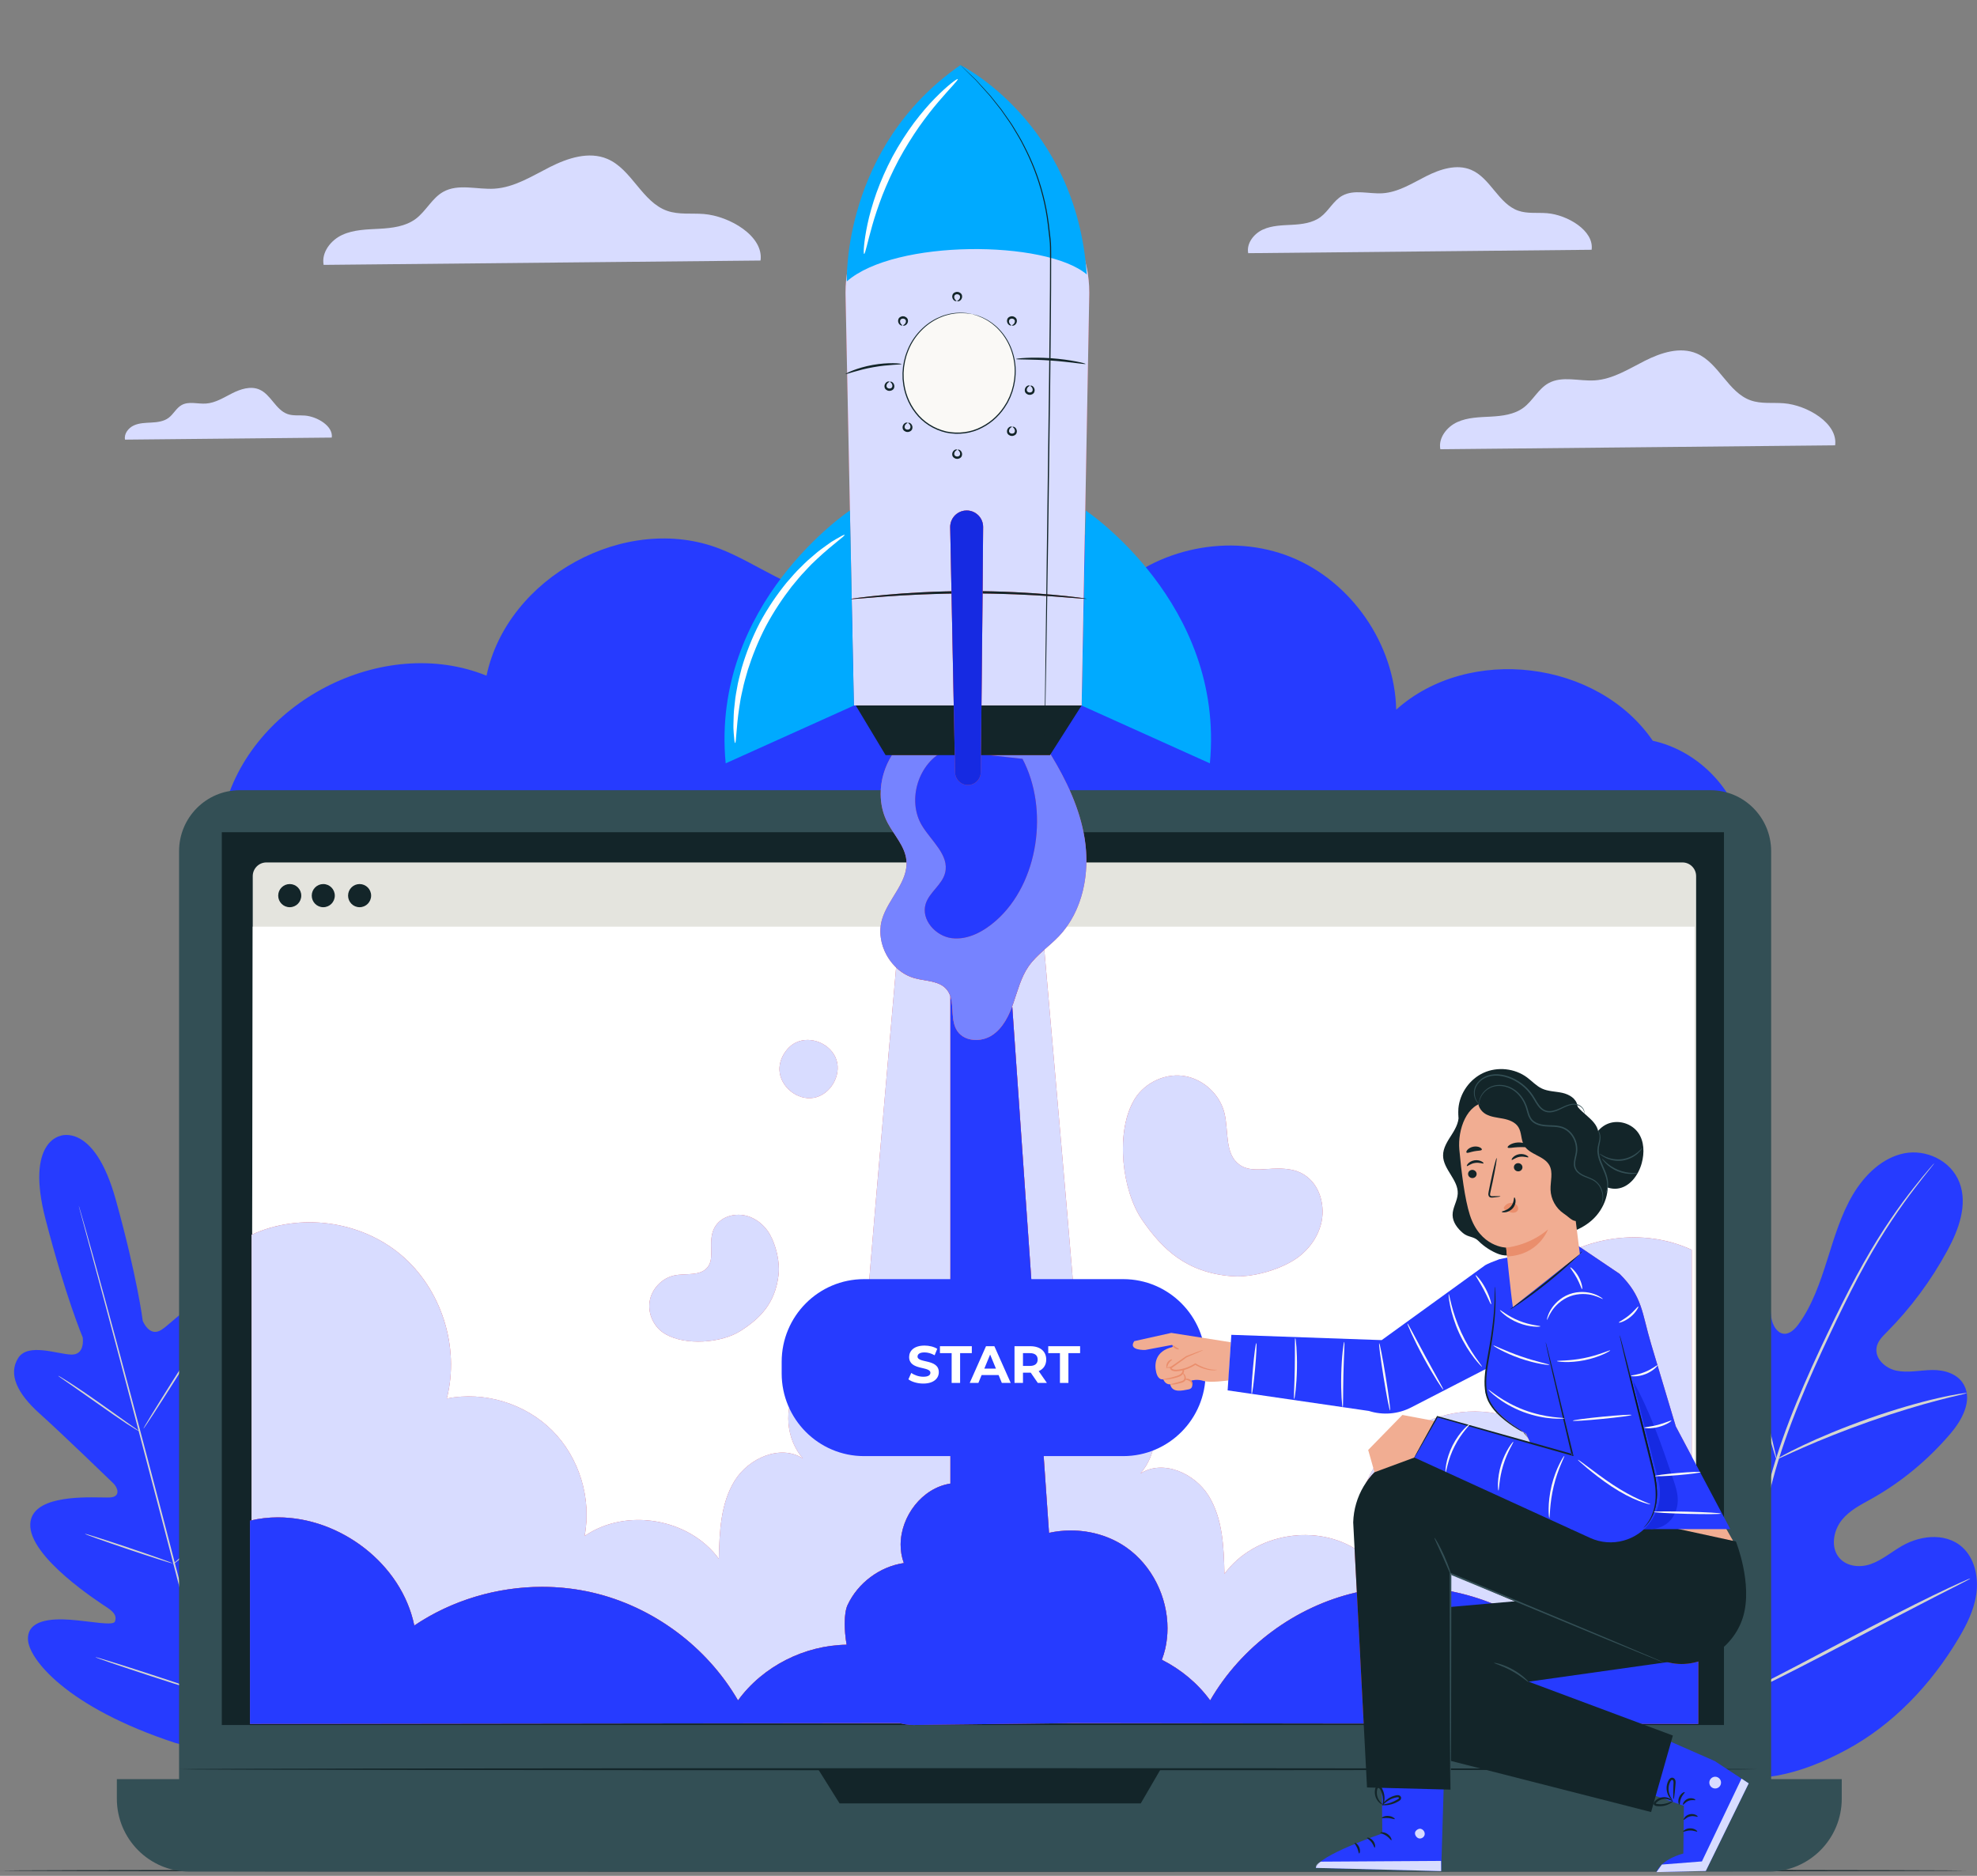 <svg width="312" height="296" viewBox="0 0 312 296" fill="none" xmlns="http://www.w3.org/2000/svg">
<rect x="0" y="0" width="312" height="296" fill="#808080" stroke="none"/>
<g clip-path="url(#clip0)">
<path fill-rule="evenodd" clip-rule="evenodd" d="M260.834 116.889C252.124 104.169 231.816 101.707 220.342 111.981C220.107 101.649 213.292 91.766 203.743 87.909C194.193 84.051 182.46 86.442 175.164 93.732C176.809 87.951 170.763 82.314 164.782 82.001C158.802 81.689 153.275 84.918 148.144 88.019C143.013 91.12 137.449 94.309 131.474 93.904C125.006 93.466 119.627 88.936 113.58 86.588C98.785 80.844 80.059 91.038 76.781 106.621C60.404 99.983 39.393 110.851 35.27 128.092L275.055 130.903C273.439 124.059 267.679 118.384 260.834 116.889Z" fill="#263BFF"/>
<path fill-rule="evenodd" clip-rule="evenodd" d="M251.182 39.413C251.597 36.388 247.345 33.899 244.15 33.641C242.627 33.517 241.044 33.751 239.6 33.246C236.473 32.152 235.224 28.095 232.172 26.803C229.891 25.837 227.264 26.696 225.053 27.814C222.841 28.932 220.655 30.339 218.184 30.497C216.035 30.635 213.701 29.835 211.82 30.889C210.419 31.675 209.685 33.296 208.393 34.252C207.13 35.188 205.481 35.386 203.914 35.472C202.347 35.558 200.723 35.573 199.296 36.23C197.868 36.886 196.687 38.401 196.983 39.95L251.182 39.413Z" fill="#D8DCFF"/>
<path fill-rule="evenodd" clip-rule="evenodd" d="M289.61 70.271C290.086 66.794 285.199 63.933 281.527 63.635C279.774 63.494 277.955 63.763 276.296 63.182C272.701 61.924 271.265 57.26 267.757 55.775C265.134 54.664 262.115 55.653 259.573 56.938C257.03 58.223 254.517 59.84 251.677 60.022C249.206 60.181 246.523 59.261 244.362 60.473C242.75 61.376 241.907 63.239 240.422 64.338C238.97 65.414 237.075 65.642 235.272 65.741C233.471 65.839 231.605 65.857 229.964 66.612C228.323 67.366 226.965 69.109 227.306 70.888L289.61 70.271Z" fill="#D8DCFF"/>
<path fill-rule="evenodd" clip-rule="evenodd" d="M52.359 69.049C52.609 67.228 50.049 65.73 48.125 65.574C47.208 65.5 46.255 65.641 45.386 65.337C43.503 64.678 42.751 62.235 40.914 61.458C39.54 60.876 37.959 61.394 36.628 62.066C35.296 62.739 33.98 63.586 32.492 63.681C31.199 63.765 29.793 63.283 28.661 63.918C27.817 64.391 27.376 65.367 26.598 65.942C25.837 66.506 24.845 66.625 23.901 66.677C22.957 66.728 21.98 66.738 21.12 67.133C20.261 67.528 19.55 68.441 19.728 69.372L52.359 69.049Z" fill="#D8DCFF"/>
<path fill-rule="evenodd" clip-rule="evenodd" d="M120.024 41.112C120.552 37.264 115.143 34.098 111.078 33.769C109.14 33.613 107.127 33.91 105.29 33.268C101.312 31.875 99.722 26.715 95.841 25.071C92.938 23.841 89.597 24.936 86.784 26.357C83.97 27.779 81.189 29.569 78.046 29.771C75.312 29.947 72.343 28.928 69.951 30.269C68.168 31.268 67.234 33.331 65.591 34.548C63.983 35.738 61.887 35.99 59.892 36.099C57.898 36.208 55.833 36.228 54.017 37.063C52.201 37.898 50.699 39.826 51.075 41.796L120.024 41.112Z" fill="#D8DCFF"/>
<path fill-rule="evenodd" clip-rule="evenodd" d="M9.598 179.222C9.598 179.222 3.989 180.022 7.176 192.352C10.364 204.684 13.055 211.036 13.055 211.036C13.055 211.036 13.487 213.829 11.243 213.749C8.998 213.67 4.417 211.854 2.872 214.29C1.27 216.817 2.687 219.851 6.216 223.021C9.745 226.19 17.224 233.42 17.898 234.076C18.559 234.72 19.063 236.088 17.526 236.279C17.246 236.314 16.655 236.301 15.873 236.289C12.362 236.23 5.009 236.172 4.778 240.458C4.496 245.7 15.773 252.909 16.991 253.72C18.209 254.532 18.402 255.169 18.132 255.879C17.862 256.589 14.228 255.82 11.106 255.59C7.984 255.362 4.323 255.646 4.412 258.684C4.502 261.721 10.435 269.38 27.694 275.038L35.862 277.133L41.878 271.149C53.974 257.556 55.274 247.941 53.833 245.269C52.39 242.597 49.083 244.197 46.497 245.969C43.911 247.741 41.154 250.238 40.565 249.761C39.976 249.283 39.825 248.635 40.473 247.318C41.12 246.002 47.267 234.083 44.401 229.692C41.536 225.302 32.713 231.896 31.288 232.505C29.862 233.114 29.614 231.678 29.864 230.787C30.118 229.88 32.97 219.858 34.437 215.337C35.904 210.817 35.612 207.479 32.963 206.102C30.408 204.774 27.355 208.653 25.453 209.854C23.552 211.054 22.528 208.42 22.528 208.42C22.528 208.42 21.679 201.571 18.269 189.3C14.858 177.03 9.486 179.246 9.486 179.246L9.598 179.222Z" fill="#263BFF"/>
<path fill-rule="evenodd" clip-rule="evenodd" d="M35.86 279.171C33.391 270.149 29.27 254.041 25.661 240.229C22.053 226.423 18.775 213.926 16.352 204.892C15.137 200.385 14.154 196.733 13.471 194.198C13.134 192.943 12.871 191.965 12.689 191.289C12.605 190.964 12.54 190.711 12.492 190.531C12.45 190.36 12.435 190.27 12.435 190.27C12.435 190.27 12.467 190.354 12.519 190.524C12.572 190.702 12.645 190.952 12.74 191.275C12.933 191.947 13.211 192.921 13.569 194.17C14.286 196.685 15.298 200.333 16.531 204.844C19 213.865 22.307 226.356 25.914 240.163C29.523 253.975 33.615 270.088 36.039 279.122" fill="#D4D5CF"/>
<path fill-rule="evenodd" clip-rule="evenodd" d="M9.179 217.089C9.188 217.075 9.38 217.178 9.717 217.377C10.056 217.576 10.537 217.878 11.127 218.256C12.307 219.014 13.91 220.104 15.658 221.337C17.376 222.559 18.93 223.666 20.118 224.512C20.657 224.89 21.111 225.209 21.476 225.465C21.797 225.689 21.971 225.82 21.961 225.835C21.952 225.851 21.76 225.749 21.421 225.551C21.083 225.352 20.602 225.05 20.014 224.666C18.842 223.896 17.254 222.785 15.507 221.552C13.78 220.342 12.22 219.248 11.025 218.41C10.485 218.035 10.028 217.718 9.662 217.464C9.341 217.237 9.169 217.105 9.179 217.089Z" fill="#D4D5CF"/>
<path fill-rule="evenodd" clip-rule="evenodd" d="M22.64 225.432C22.578 225.393 24.669 221.977 27.309 217.801C29.95 213.625 32.139 210.272 32.2 210.31C32.261 210.35 30.17 213.766 27.53 217.942C24.89 222.117 22.701 225.471 22.64 225.432Z" fill="#D4D5CF"/>
<path fill-rule="evenodd" clip-rule="evenodd" d="M27.229 246.889C27.217 246.875 27.377 246.721 27.675 246.454C28.016 246.153 28.441 245.776 28.945 245.332C30.016 244.382 31.489 243.065 33.061 241.553C34.638 240.043 36.017 238.627 37.006 237.594C37.473 237.108 37.865 236.698 38.181 236.371C38.46 236.082 38.62 235.93 38.634 235.942C38.647 235.954 38.513 236.131 38.256 236.439C38 236.747 37.621 237.187 37.141 237.72C36.185 238.787 34.822 240.229 33.242 241.742C31.665 243.26 30.169 244.558 29.066 245.472C28.512 245.928 28.06 246.291 27.741 246.532C27.422 246.776 27.24 246.903 27.229 246.889Z" fill="#D4D5CF"/>
<path fill-rule="evenodd" clip-rule="evenodd" d="M13.398 242.034C13.404 242.017 13.604 242.065 13.959 242.168C14.365 242.293 14.865 242.447 15.454 242.628C16.714 243.027 18.448 243.595 20.358 244.238C22.269 244.882 23.994 245.478 25.238 245.922C25.817 246.134 26.308 246.315 26.707 246.462C27.052 246.594 27.241 246.676 27.235 246.693C27.23 246.709 27.03 246.661 26.675 246.558C26.268 246.433 25.769 246.28 25.179 246.099C23.92 245.7 22.186 245.131 20.275 244.488C18.364 243.845 16.64 243.248 15.395 242.804C14.817 242.592 14.326 242.412 13.926 242.266C13.581 242.133 13.393 242.051 13.398 242.034Z" fill="#D4D5CF"/>
<path fill-rule="evenodd" clip-rule="evenodd" d="M15.053 261.493C15.058 261.476 15.313 261.54 15.768 261.672C16.267 261.824 16.912 262.019 17.687 262.254C19.304 262.756 21.532 263.467 23.988 264.268C26.445 265.069 28.664 265.809 30.267 266.356C31.03 266.623 31.667 266.845 32.16 267.018C32.605 267.179 32.849 267.277 32.843 267.294C32.838 267.311 32.583 267.247 32.129 267.114C31.628 266.963 30.983 266.768 30.209 266.533C28.592 266.031 26.364 265.32 23.907 264.518C21.451 263.717 19.232 262.978 17.629 262.431C16.866 262.164 16.229 261.941 15.736 261.77C15.291 261.608 15.047 261.51 15.053 261.493Z" fill="#D4D5CF"/>
<path fill-rule="evenodd" clip-rule="evenodd" d="M32.457 267.035C32.445 267.022 32.642 266.82 33.008 266.469C33.41 266.087 33.935 265.588 34.568 264.988C35.882 263.735 37.691 261.999 39.635 260.026C41.582 258.055 43.297 256.224 44.529 254.891C45.121 254.251 45.613 253.719 45.99 253.312C46.337 252.94 46.535 252.74 46.549 252.752C46.562 252.765 46.39 252.987 46.067 253.379C45.744 253.772 45.267 254.333 44.667 255.015C43.468 256.382 41.77 258.237 39.821 260.211C37.874 262.187 36.041 263.906 34.693 265.124C34.017 265.732 33.465 266.217 33.077 266.545C32.689 266.873 32.468 267.049 32.457 267.035Z" fill="#D4D5CF"/>
<path fill-rule="evenodd" clip-rule="evenodd" d="M269.134 279.84C255.491 272.258 250.365 255.388 248.776 239.805C248.51 237.205 247.879 234.512 248.723 232.08C249.566 229.649 252.035 227.726 254.341 228.518C256.253 229.175 257.334 231.304 258.584 233.016C260.247 235.293 262.507 237.055 265.018 238.034C266.669 238.676 268.64 238.937 270.037 237.829C271.951 236.309 271.783 233.188 271.423 230.615C270.751 225.818 270.08 221.021 269.409 216.225C269.049 213.652 268.689 211.022 269.107 208.475C269.526 205.927 270.87 203.428 273.06 202.426C275.251 201.424 278.263 202.445 279.082 204.9C279.423 205.922 279.37 207.038 279.58 208.098C279.79 209.158 280.412 210.276 281.398 210.443C282.397 210.613 283.259 209.75 283.875 208.897C286.002 205.953 287.234 202.371 288.358 198.821C289.481 195.272 290.548 191.651 292.415 188.503C294.282 185.356 297.088 182.678 300.496 181.993C303.904 181.309 307.87 183.078 309.223 186.58C310.58 190.091 309.101 194.048 307.348 197.284C304.747 202.086 301.495 206.464 297.728 210.238C297.049 210.919 296.312 211.655 296.151 212.649C295.86 214.439 297.604 215.934 299.259 216.28C301.133 216.672 303.047 216.204 304.949 216.181C306.851 216.159 308.997 216.764 309.958 218.565C311.294 221.061 309.613 224.104 307.837 226.191C304.282 230.37 300.051 233.867 295.388 236.484C293.716 237.422 291.941 238.287 290.696 239.816C289.452 241.344 288.903 243.778 290.005 245.472C291.109 247.17 293.395 247.445 295.194 246.821C296.992 246.197 298.503 244.891 300.169 243.932C303.286 242.14 307.577 241.795 310.099 244.562C311.756 246.38 312.253 249.163 311.873 251.658C311.493 254.152 310.346 256.413 309.089 258.527C304.697 265.914 298.651 272.208 291.384 276.115C284.118 280.021 277.135 281.772 269.134 279.84Z" fill="#263BFF"/>
<path fill-rule="evenodd" clip-rule="evenodd" d="M271.561 269.598C272.638 261.474 274.509 252.684 276.763 243.569C277.334 241.292 277.899 239.043 278.455 236.825C279.015 234.615 279.571 232.42 280.238 230.314C281.556 226.092 283.124 222.146 284.724 218.451C286.322 214.754 287.965 211.31 289.523 208.103C291.089 204.897 292.601 201.94 294.088 199.31C297.046 194.034 299.901 190.097 301.965 187.482C302.994 186.17 303.824 185.181 304.396 184.519C304.671 184.204 304.887 183.956 305.05 183.769C305.199 183.604 305.278 183.521 305.283 183.526C305.289 183.532 305.222 183.626 305.084 183.804C304.929 183.998 304.724 184.256 304.463 184.584C303.914 185.268 303.106 186.276 302.098 187.604C300.078 190.253 297.272 194.208 294.358 199.491C292.892 202.126 291.4 205.085 289.851 208.294C288.308 211.508 286.68 214.953 285.095 218.646C283.511 222.336 281.957 226.272 280.652 230.472C279.991 232.569 279.443 234.744 278.883 236.961C278.327 239.177 277.764 241.425 277.194 243.701C274.943 252.81 273.063 261.575 271.966 269.671" fill="#D4D5CF"/>
<path fill-rule="evenodd" clip-rule="evenodd" d="M280.362 230.278C280.332 230.287 280.198 229.907 279.98 229.212C279.758 228.517 279.469 227.502 279.129 226.243C278.446 223.725 277.612 220.216 276.708 216.343C275.803 212.468 274.926 208.982 274.209 206.481C273.854 205.23 273.558 204.22 273.344 203.525C273.134 202.829 273.031 202.437 273.06 202.426C273.089 202.414 273.247 202.784 273.507 203.464C273.77 204.141 274.114 205.138 274.509 206.381C275.305 208.864 276.234 212.353 277.14 216.231C278.023 220.055 278.822 223.514 279.432 226.158C279.715 227.35 279.954 228.355 280.146 229.161C280.312 229.871 280.391 230.269 280.362 230.278Z" fill="#D4D5CF"/>
<path fill-rule="evenodd" clip-rule="evenodd" d="M310.377 219.819C310.382 219.852 309.95 219.968 309.168 220.148C308.386 220.333 307.254 220.595 305.866 220.965C303.086 221.684 299.277 222.821 295.131 224.273C290.985 225.734 287.289 227.228 284.645 228.392C283.319 228.963 282.258 229.458 281.523 229.794C280.789 230.134 280.376 230.308 280.362 230.278C280.348 230.247 280.735 230.017 281.448 229.623C282.161 229.234 283.205 228.69 284.519 228.076C287.138 226.828 290.829 225.279 294.987 223.812C299.146 222.357 302.982 221.267 305.792 220.632C307.194 220.302 308.339 220.091 309.133 219.963C309.929 219.839 310.37 219.786 310.377 219.819Z" fill="#D4D5CF"/>
<path fill-rule="evenodd" clip-rule="evenodd" d="M271.858 268.936C271.846 268.945 271.754 268.816 271.593 268.562C271.407 268.258 271.179 267.886 270.904 267.437C270.311 266.457 269.486 265.016 268.489 263.222C266.493 259.634 263.879 254.587 261.065 248.978C258.248 243.367 255.681 238.302 253.757 234.677C252.816 232.914 252.042 231.465 251.467 230.388C251.219 229.92 251.016 229.534 250.849 229.217C250.713 228.948 250.647 228.801 250.659 228.791C250.673 228.784 250.763 228.913 250.925 229.168C251.111 229.471 251.338 229.842 251.613 230.292C252.207 231.271 253.031 232.713 254.028 234.507C256.025 238.094 258.639 243.141 261.455 248.752C264.269 254.362 266.836 259.426 268.76 263.053C269.702 264.814 270.476 266.263 271.052 267.34C271.298 267.808 271.502 268.194 271.669 268.511C271.805 268.782 271.872 268.928 271.858 268.936Z" fill="#D4D5CF"/>
<path fill-rule="evenodd" clip-rule="evenodd" d="M310.945 249.08C310.951 249.096 310.819 249.177 310.562 249.317C310.257 249.476 309.882 249.672 309.429 249.909C308.38 250.445 306.966 251.166 305.244 252.044C301.712 253.848 296.86 256.399 291.502 259.225C286.143 262.053 281.263 264.559 277.693 266.283C275.908 267.146 274.458 267.829 273.446 268.278C272.977 268.483 272.592 268.651 272.278 268.789C272.009 268.901 271.864 268.951 271.858 268.936C271.852 268.92 271.984 268.84 272.24 268.699C272.545 268.54 272.919 268.345 273.374 268.106C274.422 267.572 275.836 266.851 277.557 265.972C281.091 264.169 285.943 261.618 291.302 258.79C296.66 255.962 301.539 253.457 305.109 251.733C306.893 250.869 308.344 250.187 309.356 249.738C309.825 249.533 310.21 249.364 310.524 249.227C310.793 249.115 310.937 249.065 310.945 249.08Z" fill="#D4D5CF"/>
<path fill-rule="evenodd" clip-rule="evenodd" d="M310.325 295.173C310.325 295.269 240.851 295.346 155.17 295.346C69.459 295.346 0 295.269 0 295.173C0 295.079 69.459 295.002 155.17 295.002C240.851 295.002 310.325 295.079 310.325 295.173Z" fill="#132529"/>
<path fill-rule="evenodd" clip-rule="evenodd" d="M269.927 291.513H37.849C32.553 291.513 28.26 287.203 28.26 281.886V134.318C28.26 129.001 32.553 124.691 37.849 124.691H269.926C275.221 124.691 279.514 129.001 279.514 134.318V281.886C279.514 287.203 275.221 291.513 269.927 291.513Z" fill="#334F55"/>
<path fill-rule="evenodd" clip-rule="evenodd" d="M279.187 295.337H29.91C23.576 295.337 18.441 290.181 18.441 283.821V280.74H290.656V283.821C290.656 290.181 285.521 295.337 279.187 295.337Z" fill="#334F55"/>
<path fill-rule="evenodd" clip-rule="evenodd" d="M35.004 272.199H272.067V131.318H35.004V272.199Z" fill="#132529"/>
<path fill-rule="evenodd" clip-rule="evenodd" d="M129.119 279.175L132.497 284.57H180.028L183.166 279.175H129.119Z" fill="#132529"/>
<path fill-rule="evenodd" clip-rule="evenodd" d="M265.519 271.747H42.042C40.852 271.747 39.887 270.778 39.887 269.584V138.251C39.887 137.057 40.852 136.088 42.042 136.088H265.519C266.708 136.088 267.673 137.056 267.673 138.251V269.585C267.673 270.779 266.708 271.747 265.519 271.747Z" fill="#E4E4DE"/>
<path fill-rule="evenodd" clip-rule="evenodd" d="M267.429 271.946H39.644L39.887 146.227H267.429V271.946Z" fill="white"/>
<path fill-rule="evenodd" clip-rule="evenodd" d="M58.569 141.327C58.569 142.336 57.755 143.154 56.75 143.154C55.745 143.154 54.931 142.336 54.931 141.327C54.931 140.318 55.745 139.501 56.75 139.501C57.755 139.501 58.569 140.318 58.569 141.327Z" fill="#132529"/>
<path fill-rule="evenodd" clip-rule="evenodd" d="M47.544 141.327C47.544 142.336 46.73 143.154 45.725 143.154C44.72 143.154 43.905 142.336 43.905 141.327C43.905 140.318 44.72 139.501 45.725 139.501C46.73 139.501 47.544 140.318 47.544 141.327Z" fill="#132529"/>
<path fill-rule="evenodd" clip-rule="evenodd" d="M52.836 141.327C52.836 142.336 52.022 143.154 51.016 143.154C50.012 143.154 49.198 142.336 49.198 141.327C49.198 140.318 50.012 139.501 51.016 139.501C52.022 139.501 52.836 140.318 52.836 141.327Z" fill="#132529"/>
<path fill-rule="evenodd" clip-rule="evenodd" d="M277.355 279.175C277.355 279.265 221.589 279.339 152.814 279.339C84.015 279.339 28.26 279.265 28.26 279.175C28.26 279.085 84.015 279.011 152.814 279.011C221.589 279.011 277.355 279.085 277.355 279.175Z" fill="#132529"/>
<path fill-rule="evenodd" clip-rule="evenodd" d="M243.434 200.353C237.023 205.731 234.077 214.94 236.17 223.06C230.26 221.879 223.818 223.829 219.543 228.094C215.267 232.36 213.284 238.815 214.422 244.757C207.897 240.25 197.93 241.939 193.237 248.346C193.137 244.115 192.973 239.657 190.758 236.055C188.543 232.454 183.515 230.232 179.969 232.52C182.64 229.472 183.043 224.641 180.913 221.189C178.785 217.738 174.297 215.947 170.39 216.99C170.29 211.909 167.083 175.973 164.442 145.651H142.031C139.432 175.444 136.388 209.665 136.291 214.613C132.383 213.57 127.896 215.36 125.766 218.812C123.638 222.263 124.04 227.095 126.712 230.142C123.166 227.855 118.137 230.077 115.923 233.679C113.708 237.279 113.543 241.738 113.443 245.969C108.75 239.562 98.784 237.873 92.258 242.38C93.397 236.438 91.413 229.982 87.138 225.718C82.863 221.452 76.421 219.503 70.51 220.684C72.603 212.563 69.658 203.353 63.246 197.976C56.835 192.598 47.284 191.325 39.698 194.839V271.88H266.983V197.215C259.396 193.702 249.846 194.975 243.434 200.353Z" fill="#E0565F"/>
<path fill-rule="evenodd" clip-rule="evenodd" d="M183.363 261.905C183.572 261.335 183.756 260.755 183.892 260.16C184.132 259.1 184.248 258.018 184.248 256.935C184.247 251.993 181.817 247.042 177.769 244.193C175.221 242.401 172.113 241.504 169.006 241.504C167.845 241.504 166.684 241.629 165.552 241.88L159.743 158.775C159.809 158.599 159.873 158.422 159.934 158.245C160.611 156.29 161.121 154.233 162.291 152.528C162.988 151.513 163.884 150.674 164.808 149.856C167.37 179.205 170.294 212.143 170.389 216.99C171.138 216.79 171.909 216.694 172.679 216.694C175.93 216.694 179.192 218.399 180.913 221.189C181.828 222.672 182.276 224.41 182.276 226.151C182.278 228.463 181.492 230.781 179.969 232.52C180.965 231.877 182.078 231.59 183.214 231.59C186.118 231.59 189.165 233.467 190.758 236.055C192.972 239.656 193.136 244.115 193.237 248.346C196.142 244.38 201.067 242.222 205.947 242.222C208.692 242.222 211.422 242.905 213.769 244.334L214.131 251.259C214.079 251.271 214.027 251.283 213.975 251.295C204.432 253.502 195.904 259.817 190.983 268.318C189.005 265.601 186.354 263.419 183.363 261.905ZM228.911 251.082V248.33C228.911 248.33 235.335 251.104 242.699 254.193C242.442 254.945 242.23 255.715 242.068 256.501C238.105 253.828 233.596 251.999 228.911 251.082ZM219.543 228.094C221.559 226.082 224.06 224.585 226.759 223.689L223.828 228.887C222.283 229.079 220.775 229.581 219.398 230.381C217.913 231.244 216.661 232.407 215.701 233.77C216.619 231.66 217.914 229.719 219.543 228.094ZM264.462 225.069L260.573 212.08C259.099 207.158 259.25 204.618 255.602 201.013L249.409 196.83C252.084 195.783 254.961 195.246 257.834 195.246C260.98 195.246 264.122 195.891 266.982 197.215V229.822L264.462 225.069ZM227.03 223.601C228.862 223.023 230.782 222.721 232.699 222.721C233.863 222.721 235.027 222.832 236.17 223.06C236.119 222.864 236.071 222.666 236.027 222.468C237.938 224.576 240.839 226.226 240.839 226.226L241.532 227.703L227.03 223.601Z" fill="#D8DCFF"/>
<path fill-rule="evenodd" clip-rule="evenodd" d="M93.476 251.295C90.882 250.695 88.221 250.4 85.56 250.4C78.435 250.4 71.302 252.509 65.383 256.501C63.376 246.742 53.671 239.436 43.873 239.436C42.475 239.436 41.077 239.585 39.698 239.896V194.839C42.559 193.514 45.7 192.869 48.846 192.869C54.042 192.869 59.253 194.626 63.246 197.976C68.28 202.198 71.177 208.783 71.177 215.348C71.177 217.144 70.96 218.939 70.51 220.684C71.654 220.455 72.817 220.343 73.981 220.343C78.832 220.343 83.69 222.278 87.138 225.718C90.612 229.183 92.572 234.094 92.575 239.001C92.575 240.134 92.471 241.266 92.258 242.38C94.745 240.662 97.73 239.845 100.734 239.845C105.613 239.845 110.539 242.003 113.443 245.969C113.543 241.738 113.708 237.279 115.923 233.679C117.515 231.089 120.562 229.213 123.466 229.213C124.602 229.213 125.716 229.5 126.712 230.142C125.188 228.404 124.402 226.086 124.404 223.775C124.404 222.033 124.852 220.295 125.766 218.812C127.488 216.022 130.75 214.318 134.001 214.318C134.772 214.318 135.542 214.413 136.291 214.613C136.381 210.05 138.977 180.587 141.419 152.664C142.264 153.47 143.286 154.077 144.424 154.375C146.156 154.829 148.228 154.751 149.388 156.118C149.669 156.449 149.858 156.822 149.989 157.222V234.103C145.506 234.79 142.138 239.288 142.135 243.754C142.134 244.732 142.295 245.709 142.641 246.644C138.839 247.201 135.388 249.775 133.759 253.27C133.464 253.905 133.309 254.935 133.309 256.196C133.309 257.192 133.406 258.332 133.607 259.533C126.97 259.623 120.396 262.924 116.468 268.318C111.548 259.817 103.019 253.502 93.476 251.295Z" fill="#D8DCFF"/>
<path fill-rule="evenodd" clip-rule="evenodd" d="M242.068 256.501C233.939 251.018 223.519 249.087 213.976 251.295C204.433 253.502 195.904 259.817 190.983 268.318C189.005 265.601 186.354 263.419 183.363 261.905C183.573 261.335 183.756 260.755 183.892 260.16C185.234 254.262 182.704 247.666 177.769 244.193C174.269 241.732 169.713 240.957 165.552 241.88L158.826 145.651H149.989V234.103C144.524 234.941 140.716 241.441 142.641 246.644C138.839 247.201 135.388 249.775 133.759 253.27C133.23 254.407 133.152 256.811 133.607 259.533C126.97 259.623 120.396 262.924 116.468 268.318C111.548 259.817 103.019 253.502 93.476 251.295C83.933 249.087 73.513 251.018 65.383 256.501C63.072 245.266 50.56 237.283 39.448 239.955V272.029L141.991 271.894C142.669 272.085 143.387 272.196 144.153 272.196L169.224 271.9L268.004 272.029V239.955C256.892 237.283 244.379 245.266 242.068 256.501Z" fill="#E0565F"/>
<path fill-rule="evenodd" clip-rule="evenodd" d="M144.153 272.196C143.459 272.196 142.805 272.105 142.183 271.946C142.119 271.929 142.055 271.912 141.991 271.894L102.739 271.946L39.448 272.029V239.955C40.908 239.604 42.391 239.436 43.873 239.436C53.671 239.436 63.376 246.743 65.383 256.501C71.302 252.509 78.435 250.4 85.561 250.4C88.221 250.4 90.882 250.695 93.476 251.295C103.019 253.502 111.548 259.817 116.468 268.318C120.396 262.924 126.97 259.623 133.607 259.533C133.406 258.332 133.309 257.192 133.309 256.196C133.309 254.935 133.464 253.905 133.759 253.27C135.388 249.775 138.839 247.201 142.641 246.644C142.295 245.709 142.135 244.732 142.135 243.754C142.138 239.288 145.506 234.79 149.989 234.103V157.222C150.547 158.929 150.041 161.126 151.066 162.672C151.712 163.647 152.847 164.097 154.021 164.098C154.922 164.098 155.847 163.832 156.593 163.335C158.155 162.294 159.079 160.553 159.744 158.776L165.552 241.88C166.685 241.629 167.845 241.504 169.006 241.504C172.113 241.504 175.221 242.401 177.769 244.193C181.818 247.042 184.247 251.993 184.249 256.935C184.249 258.019 184.133 259.1 183.892 260.16C183.756 260.755 183.573 261.335 183.363 261.905C186.354 263.419 189.005 265.601 190.983 268.318C195.904 259.817 204.433 253.502 213.976 251.295C214.027 251.283 214.079 251.271 214.131 251.259L215.209 271.96L204.601 271.946L169.224 271.9L165.301 271.946L144.153 272.196ZM268.004 272.029L228.911 271.978V251.083C233.596 251.999 238.106 253.829 242.068 256.501C242.23 255.715 242.442 254.945 242.699 254.193C250.711 257.555 259.835 261.29 263.013 262.236C263.791 262.467 264.586 262.577 265.379 262.577C266.265 262.577 267.149 262.44 268.004 262.184V272.029Z" fill="#263BFF"/>
<path fill-rule="evenodd" clip-rule="evenodd" d="M144.797 115.526C139.739 117.938 137.451 124.893 140.085 129.856C141.124 131.813 142.818 133.536 143.042 135.743C143.387 139.126 140.2 141.773 139.214 145.027C138.06 148.842 140.582 153.367 144.425 154.375C146.156 154.829 148.229 154.751 149.388 156.118C150.869 157.863 149.801 160.765 151.066 162.672C152.209 164.396 154.875 164.48 156.593 163.335C158.311 162.191 159.257 160.2 159.935 158.245C160.612 156.29 161.121 154.233 162.291 152.528C163.578 150.653 165.548 149.376 167.114 147.727C170.881 143.759 172.031 137.806 171.184 132.39C170.337 126.974 167.722 122.001 164.769 117.39L144.797 115.526Z" fill="#E0565F"/>
<path fill-rule="evenodd" clip-rule="evenodd" d="M154.021 164.098C152.846 164.097 151.712 163.647 151.066 162.672C149.801 160.765 150.868 157.863 149.388 156.118C148.228 154.751 146.156 154.829 144.424 154.375C141.219 153.535 138.933 150.248 138.932 146.967C138.932 146.314 139.022 145.661 139.214 145.027C140.149 141.938 143.069 139.396 143.068 136.253C143.068 136.085 143.06 135.915 143.042 135.743C142.818 133.536 141.124 131.813 140.085 129.856C139.334 128.44 138.983 126.863 138.982 125.276C138.981 123.13 139.621 120.965 140.777 119.155H147.907C144.591 121.576 143.344 126.692 145.498 130.268C146.978 132.725 149.849 134.944 149.153 137.728C148.682 139.616 146.664 140.774 146.084 142.632C145.313 145.105 147.647 147.729 150.21 148.041C150.456 148.071 150.701 148.086 150.945 148.086C153.245 148.086 155.442 146.811 157.195 145.265C163.919 139.335 165.555 127.684 161.365 119.744L156.113 119.155H165.702L165.787 119.021C168.309 123.168 170.436 127.607 171.184 132.39C171.358 133.501 171.447 134.634 171.448 135.768C171.449 140.164 170.108 144.572 167.113 147.727C165.548 149.376 163.578 150.653 162.291 152.528C161.121 154.233 160.612 156.29 159.934 158.245C159.257 160.2 158.31 162.191 156.592 163.335C155.847 163.832 154.922 164.098 154.021 164.098Z" fill="#7683FF"/>
<path fill-rule="evenodd" clip-rule="evenodd" d="M149.238 118.385C144.954 120.28 143.076 126.247 145.498 130.268C146.978 132.725 149.849 134.944 149.153 137.728C148.682 139.616 146.664 140.774 146.084 142.632C145.313 145.105 147.647 147.729 150.21 148.041C152.772 148.353 155.256 146.975 157.195 145.265C163.919 139.335 165.555 127.683 161.365 119.744L149.238 118.385Z" fill="#263BFF"/>
<path fill-rule="evenodd" clip-rule="evenodd" d="M171.331 80.554C171.331 80.554 193.341 95.174 190.937 120.452L170.7 111.334L171.331 80.554Z" fill="#00AAFF"/>
<path fill-rule="evenodd" clip-rule="evenodd" d="M134.758 110.835L139.757 119.155H165.702L170.7 111.312L134.758 110.835Z" fill="#132529"/>
<path fill-rule="evenodd" clip-rule="evenodd" d="M151.386 26.885C141.132 27.574 133.228 36.235 133.44 46.551L134.758 111.312H170.7L171.901 46.513C172.111 35.199 162.631 26.129 151.386 26.885Z" fill="#E0565F"/>
<path fill-rule="evenodd" clip-rule="evenodd" d="M154.89 111.312C154.948 105.783 155.015 99.276 155.067 93.65C159.347 93.7 163.184 93.898 166.071 94.103C167.717 94.23 169.068 94.333 170.064 94.41C170.434 94.437 170.749 94.461 171.012 94.48L170.7 111.312H154.89ZM134.758 111.312L134.417 94.538C134.469 94.536 134.533 94.533 134.606 94.528C134.895 94.507 135.255 94.479 135.692 94.446C136.688 94.367 138.038 94.26 139.684 94.13C142.452 93.927 146.094 93.731 150.165 93.662L150.516 111.312H134.758ZM133.44 46.551C133.437 46.42 133.436 46.29 133.436 46.16C133.429 36.016 141.262 27.566 151.386 26.885C151.826 26.856 152.261 26.841 152.694 26.841C163.23 26.841 171.897 35.437 171.905 46.132C171.905 46.259 171.904 46.385 171.902 46.513L171.014 94.397C170.754 94.36 170.444 94.318 170.078 94.267C169.14 94.142 167.777 93.995 166.092 93.844C163.204 93.581 159.36 93.345 155.07 93.284C155.108 89.159 155.138 85.536 155.15 83.162C155.15 83.156 155.15 83.15 155.15 83.145C155.148 81.689 153.966 80.554 152.562 80.554C152.433 80.554 152.303 80.564 152.172 80.583C150.898 80.773 149.958 81.872 149.957 83.16C149.957 83.178 149.958 83.195 149.958 83.213L150.158 93.298C146.079 93.378 142.431 93.614 139.663 93.871C137.977 94.027 136.615 94.176 135.677 94.304C135.242 94.364 134.885 94.415 134.598 94.454C134.527 94.466 134.467 94.475 134.416 94.485L133.44 46.551Z" fill="#D8DCFF"/>
<path fill-rule="evenodd" clip-rule="evenodd" d="M134.127 80.554C134.127 80.554 112.117 95.175 114.522 120.452L134.759 111.334L134.127 80.554Z" fill="#00AAFF"/>
<path fill-rule="evenodd" clip-rule="evenodd" d="M133.641 44.404C141.239 37.723 165.1 37.869 171.506 43.306C169.858 19.262 151.575 10.271 151.575 10.271C132.867 23.269 133.641 44.404 133.641 44.404Z" fill="#00AAFF"/>
<path fill-rule="evenodd" clip-rule="evenodd" d="M151.575 10.271C151.575 10.271 151.65 10.335 151.79 10.465C151.933 10.601 152.137 10.795 152.405 11.049C152.676 11.308 153.01 11.626 153.403 12.002C153.6 12.191 153.812 12.394 154.039 12.611C154.252 12.842 154.478 13.088 154.718 13.349C155.195 13.873 155.734 14.45 156.306 15.095C156.845 15.769 157.431 16.501 158.059 17.287C158.358 17.694 158.649 18.126 158.96 18.567C159.259 19.014 159.603 19.452 159.894 19.945C160.482 20.925 161.135 21.944 161.693 23.087C162.861 25.338 163.922 27.932 164.661 30.83C165.043 32.276 165.325 33.8 165.524 35.379C165.632 36.168 165.696 36.977 165.804 37.779C165.9 38.586 165.886 39.442 165.892 40.272C165.904 46.984 165.808 54.36 165.722 62.103C165.536 77.593 165.32 91.614 165.154 101.762C165.066 106.833 164.994 110.937 164.943 113.78C164.914 115.195 164.891 116.295 164.875 117.047C164.865 117.417 164.858 117.7 164.852 117.897C164.846 118.088 164.838 118.186 164.838 118.186C164.838 118.186 164.833 118.088 164.833 117.896C164.833 117.7 164.835 117.416 164.836 117.047C164.843 116.294 164.854 115.193 164.867 113.779C164.903 110.935 164.954 106.831 165.017 101.76C165.147 91.607 165.328 77.588 165.527 62.1C165.613 54.358 165.715 46.981 165.713 40.273C165.707 39.428 165.726 38.62 165.631 37.805C165.522 36.988 165.461 36.188 165.355 35.401C165.159 33.827 164.882 32.31 164.504 30.871C163.775 27.984 162.727 25.398 161.57 23.15C161.019 22.009 160.372 20.991 159.789 20.012C159.502 19.519 159.161 19.08 158.864 18.633C158.556 18.193 158.268 17.759 157.973 17.353C157.349 16.564 156.769 15.831 156.235 15.155C155.668 14.507 155.135 13.929 154.663 13.401C154.425 13.138 154.202 12.891 153.991 12.658C153.766 12.439 153.557 12.234 153.362 12.043C152.975 11.663 152.645 11.339 152.379 11.077C152.117 10.817 151.915 10.619 151.776 10.48C151.641 10.345 151.575 10.271 151.575 10.271Z" fill="#132529"/>
<path fill-rule="evenodd" clip-rule="evenodd" d="M153.411 49.567C158.168 50.621 161.108 55.642 159.978 60.78C158.848 65.917 154.076 69.227 149.32 68.173C144.563 67.118 141.622 62.098 142.752 56.96C143.882 51.823 148.654 48.512 153.411 49.567Z" fill="#FAF9F6"/>
<path fill-rule="evenodd" clip-rule="evenodd" d="M153.411 49.567C153.41 49.57 153.36 49.565 153.262 49.553C153.156 49.537 153.013 49.517 152.832 49.492C152.736 49.477 152.63 49.461 152.514 49.444C152.396 49.439 152.268 49.434 152.129 49.428C151.988 49.421 151.838 49.414 151.678 49.407C151.518 49.408 151.347 49.425 151.166 49.434C150.803 49.438 150.407 49.519 149.973 49.59C149.547 49.699 149.079 49.808 148.606 50.01C147.651 50.386 146.625 50.991 145.686 51.883C144.753 52.772 143.885 53.939 143.336 55.364C143.204 55.721 143.058 56.081 142.971 56.466C142.923 56.656 142.863 56.846 142.823 57.042C142.79 57.239 142.756 57.438 142.723 57.638L142.672 57.939L142.65 58.246C142.634 58.451 142.619 58.657 142.603 58.866C142.607 59.074 142.61 59.283 142.614 59.495L142.621 59.813L142.656 60.131C142.818 61.83 143.448 63.59 144.602 65.049C145.723 66.533 147.428 67.63 149.338 68.077C151.26 68.48 153.267 68.206 154.907 67.334C156.566 66.498 157.876 65.168 158.735 63.695L158.901 63.422L159.04 63.136C159.132 62.946 159.223 62.758 159.314 62.57C159.387 62.375 159.459 62.181 159.532 61.988L159.64 61.7L159.721 61.405C159.774 61.21 159.827 61.016 159.879 60.822C159.924 60.628 159.95 60.431 159.986 60.238C160.069 59.852 160.087 59.464 160.118 59.084C160.217 57.56 159.919 56.134 159.446 54.933C158.968 53.727 158.291 52.744 157.583 52C157.239 51.616 156.859 51.32 156.519 51.041C156.154 50.793 155.83 50.552 155.502 50.395C155.341 50.31 155.194 50.222 155.049 50.155C154.9 50.093 154.762 50.036 154.632 49.983C154.504 49.929 154.384 49.88 154.275 49.834C154.163 49.801 154.061 49.771 153.968 49.743C153.792 49.69 153.654 49.648 153.552 49.617C153.458 49.587 153.41 49.57 153.411 49.567C153.412 49.564 153.461 49.574 153.556 49.597C153.66 49.624 153.801 49.66 153.979 49.706C154.073 49.73 154.176 49.758 154.291 49.788C154.402 49.831 154.523 49.878 154.654 49.928C154.785 49.979 154.926 50.035 155.076 50.093C155.224 50.159 155.374 50.245 155.538 50.328C155.871 50.482 156.202 50.72 156.574 50.966C156.922 51.243 157.309 51.539 157.661 51.924C158.386 52.67 159.08 53.661 159.573 54.881C160.062 56.097 160.372 57.543 160.278 59.092C160.25 59.478 160.232 59.872 160.15 60.265C160.114 60.462 160.089 60.663 160.043 60.86C159.991 61.056 159.938 61.254 159.885 61.454L159.804 61.753L159.695 62.047C159.622 62.243 159.549 62.44 159.475 62.639C159.384 62.83 159.291 63.023 159.198 63.217L159.057 63.508L158.889 63.787C158.018 65.289 156.686 66.648 154.993 67.505C153.319 68.397 151.263 68.681 149.296 68.267C147.34 67.811 145.595 66.684 144.452 65.167C143.276 63.675 142.638 61.879 142.478 60.148L142.442 59.825L142.437 59.501C142.434 59.286 142.431 59.072 142.428 58.86C142.444 58.648 142.461 58.438 142.477 58.23L142.501 57.918L142.553 57.612C142.589 57.408 142.624 57.207 142.659 57.007C142.7 56.808 142.761 56.615 142.811 56.422C142.902 56.031 143.051 55.666 143.187 55.303C143.751 53.859 144.639 52.678 145.592 51.782C146.552 50.883 147.596 50.279 148.566 49.908C149.048 49.708 149.523 49.603 149.955 49.499C150.395 49.432 150.795 49.356 151.162 49.358C151.345 49.352 151.517 49.338 151.679 49.34C151.84 49.351 151.991 49.36 152.132 49.369C152.272 49.379 152.401 49.387 152.52 49.396C152.636 49.416 152.741 49.435 152.837 49.452C153.018 49.486 153.16 49.513 153.266 49.533C153.363 49.553 153.412 49.564 153.411 49.567Z" fill="#132529"/>
<path fill-rule="evenodd" clip-rule="evenodd" d="M142.274 57.445C142.272 57.558 140.246 57.502 137.806 57.946C135.363 58.373 133.481 59.127 133.439 59.022C133.422 58.979 133.87 58.734 134.639 58.437C135.408 58.14 136.502 57.806 137.742 57.584C138.982 57.364 140.124 57.298 140.947 57.311C141.771 57.324 142.276 57.398 142.274 57.445Z" fill="#132529"/>
<path fill-rule="evenodd" clip-rule="evenodd" d="M171.332 57.432C171.322 57.484 170.708 57.404 169.718 57.281C168.728 57.157 167.36 57 165.845 56.892C164.329 56.786 162.953 56.748 161.956 56.732C160.958 56.715 160.339 56.708 160.336 56.654C160.334 56.607 160.949 56.522 161.952 56.472C162.954 56.422 164.342 56.418 165.871 56.526C167.399 56.634 168.774 56.833 169.758 57.024C170.743 57.214 171.341 57.385 171.332 57.432Z" fill="#132529"/>
<path fill-rule="evenodd" clip-rule="evenodd" d="M171.531 94.493C171.53 94.506 171.398 94.504 171.15 94.49C170.86 94.469 170.501 94.442 170.064 94.41C169.068 94.333 167.716 94.23 166.071 94.103C162.699 93.863 158.034 93.634 152.878 93.637C147.72 93.645 143.054 93.884 139.684 94.13C138.038 94.26 136.687 94.367 135.692 94.446C135.254 94.479 134.895 94.507 134.605 94.528C134.357 94.543 134.226 94.545 134.224 94.532C134.222 94.52 134.351 94.493 134.598 94.454C134.885 94.415 135.242 94.364 135.677 94.304C136.615 94.176 137.977 94.027 139.663 93.871C143.033 93.557 147.707 93.277 152.877 93.269C158.045 93.267 162.72 93.537 166.092 93.844C167.777 93.995 169.139 94.142 170.077 94.267C170.513 94.327 170.87 94.376 171.158 94.417C171.404 94.455 171.533 94.481 171.531 94.493Z" fill="#132529"/>
<path fill-rule="evenodd" clip-rule="evenodd" d="M143.229 66.728C143.232 66.782 143.006 66.803 142.851 67.061C142.778 67.183 142.729 67.361 142.781 67.513C142.824 67.663 142.987 67.778 143.191 67.796C143.395 67.811 143.574 67.722 143.641 67.58C143.714 67.438 143.694 67.254 143.64 67.122C143.527 66.844 143.308 66.788 143.318 66.734C143.302 66.689 143.622 66.638 143.867 66.997C143.975 67.164 144.061 67.43 143.948 67.719C143.838 68.015 143.485 68.195 143.163 68.163C142.838 68.144 142.518 67.912 142.455 67.602C142.388 67.299 142.514 67.05 142.647 66.901C142.944 66.585 143.252 66.685 143.229 66.728Z" fill="#132529"/>
<path fill-rule="evenodd" clip-rule="evenodd" d="M151.063 70.968C151.065 71.024 150.839 71.044 150.685 71.302C150.611 71.424 150.562 71.602 150.614 71.754C150.658 71.904 150.82 72.02 151.024 72.038C151.228 72.052 151.407 71.962 151.473 71.822C151.548 71.68 151.527 71.496 151.473 71.364C151.36 71.085 151.14 71.029 151.151 70.976C151.135 70.931 151.455 70.88 151.7 71.238C151.808 71.406 151.894 71.672 151.781 71.96C151.671 72.257 151.319 72.437 150.995 72.404C150.672 72.386 150.351 72.153 150.288 71.843C150.221 71.54 150.347 71.292 150.48 71.143C150.777 70.827 151.086 70.927 151.063 70.968Z" fill="#132529"/>
<path fill-rule="evenodd" clip-rule="evenodd" d="M159.706 67.353C159.709 67.408 159.484 67.429 159.329 67.686C159.255 67.808 159.207 67.987 159.259 68.138C159.302 68.288 159.465 68.404 159.669 68.422C159.872 68.436 160.051 68.347 160.118 68.205C160.192 68.064 160.171 67.88 160.117 67.748C160.004 67.469 159.784 67.413 159.796 67.36C159.779 67.314 160.099 67.264 160.344 67.622C160.453 67.79 160.538 68.055 160.426 68.344C160.315 68.641 159.963 68.821 159.64 68.789C159.316 68.77 158.995 68.538 158.933 68.227C158.866 67.924 158.991 67.676 159.124 67.527C159.422 67.211 159.73 67.31 159.706 67.353Z" fill="#132529"/>
<path fill-rule="evenodd" clip-rule="evenodd" d="M162.513 60.867C162.515 60.922 162.29 60.943 162.135 61.2C162.061 61.323 162.013 61.501 162.064 61.653C162.108 61.803 162.271 61.918 162.474 61.936C162.679 61.951 162.857 61.861 162.924 61.719C162.998 61.578 162.977 61.394 162.923 61.262C162.81 60.984 162.591 60.928 162.602 60.874C162.585 60.829 162.906 60.778 163.15 61.137C163.259 61.305 163.345 61.57 163.232 61.858C163.121 62.156 162.769 62.335 162.445 62.303C162.122 62.284 161.802 62.052 161.739 61.742C161.672 61.439 161.798 61.191 161.93 61.041C162.228 60.725 162.536 60.825 162.513 60.867Z" fill="#132529"/>
<path fill-rule="evenodd" clip-rule="evenodd" d="M140.372 60.24C140.375 60.294 140.149 60.316 139.995 60.573C139.921 60.696 139.873 60.873 139.924 61.025C139.967 61.175 140.131 61.291 140.334 61.309C140.538 61.323 140.717 61.234 140.784 61.092C140.858 60.951 140.837 60.767 140.783 60.635C140.67 60.356 140.451 60.3 140.462 60.247C140.445 60.202 140.765 60.151 141.01 60.509C141.118 60.677 141.204 60.942 141.092 61.231C140.981 61.528 140.629 61.707 140.306 61.676C139.982 61.657 139.661 61.425 139.598 61.114C139.531 60.811 139.657 60.563 139.79 60.414C140.087 60.098 140.396 60.198 140.372 60.24Z" fill="#132529"/>
<path fill-rule="evenodd" clip-rule="evenodd" d="M159.691 51.344C159.688 51.289 159.914 51.269 160.068 51.011C160.142 50.889 160.191 50.71 160.14 50.559C160.096 50.409 159.932 50.293 159.73 50.276C159.525 50.261 159.346 50.35 159.28 50.492C159.206 50.634 159.226 50.817 159.28 50.95C159.393 51.228 159.612 51.283 159.601 51.337C159.618 51.383 159.298 51.433 159.053 51.075C158.945 50.907 158.859 50.642 158.971 50.353C159.082 50.057 159.434 49.876 159.757 49.909C160.082 49.927 160.402 50.16 160.465 50.47C160.531 50.773 160.406 51.021 160.273 51.17C159.976 51.486 159.668 51.386 159.691 51.344Z" fill="#132529"/>
<path fill-rule="evenodd" clip-rule="evenodd" d="M151.046 47.499C151.044 47.444 151.269 47.424 151.423 47.166C151.498 47.044 151.546 46.865 151.494 46.714C151.451 46.564 151.288 46.448 151.084 46.431C150.88 46.416 150.701 46.505 150.635 46.647C150.561 46.789 150.582 46.972 150.635 47.105C150.749 47.383 150.968 47.438 150.957 47.492C150.974 47.538 150.653 47.588 150.408 47.23C150.3 47.062 150.214 46.797 150.327 46.508C150.437 46.212 150.79 46.031 151.113 46.064C151.437 46.082 151.757 46.315 151.82 46.625C151.887 46.928 151.762 47.177 151.629 47.325C151.331 47.641 151.023 47.541 151.046 47.499Z" fill="#132529"/>
<path fill-rule="evenodd" clip-rule="evenodd" d="M142.503 51.344C142.5 51.289 142.726 51.269 142.88 51.011C142.954 50.889 143.002 50.71 142.951 50.559C142.907 50.409 142.745 50.293 142.541 50.276C142.337 50.261 142.158 50.35 142.092 50.492C142.017 50.634 142.038 50.817 142.092 50.95C142.205 51.228 142.424 51.283 142.414 51.337C142.43 51.383 142.11 51.433 141.865 51.075C141.757 50.907 141.671 50.642 141.784 50.353C141.894 50.057 142.246 49.876 142.57 49.909C142.894 49.927 143.213 50.16 143.277 50.47C143.343 50.773 143.218 51.021 143.085 51.17C142.788 51.486 142.479 51.386 142.503 51.344Z" fill="#132529"/>
<path fill-rule="evenodd" clip-rule="evenodd" d="M149.958 83.213L150.726 121.882C150.748 123.002 151.668 123.893 152.785 123.874C153.881 123.856 154.765 122.97 154.776 121.869C154.853 114.903 155.108 91.439 155.15 83.162C155.158 81.564 153.746 80.348 152.172 80.583C150.88 80.776 149.932 81.903 149.958 83.213Z" fill="#E0565F"/>
<path fill-rule="evenodd" clip-rule="evenodd" d="M152.75 123.875C151.65 123.875 150.747 122.99 150.725 121.882L149.957 83.213C149.957 83.195 149.957 83.177 149.957 83.16C149.957 81.872 150.897 80.773 152.171 80.583C152.303 80.564 152.433 80.554 152.562 80.554C153.966 80.554 155.147 81.689 155.149 83.144C155.149 83.15 155.149 83.156 155.149 83.162C155.137 85.536 155.108 89.159 155.07 93.284C155.068 93.405 155.068 93.528 155.066 93.65C155.014 99.276 154.948 105.783 154.89 111.312C154.858 114.314 154.829 117.027 154.806 119.155C154.795 120.218 154.784 121.135 154.776 121.869C154.764 122.97 153.881 123.856 152.784 123.874C152.773 123.875 152.761 123.875 152.75 123.875Z" fill="#162AE2"/>
<path fill-rule="evenodd" clip-rule="evenodd" d="M151.145 12.477C151.262 12.608 149.98 13.854 148.121 16.033C147.186 17.118 146.139 18.464 145.044 20.003C143.97 21.556 142.86 23.312 141.823 25.229C140.801 27.156 139.955 29.054 139.256 30.811C138.581 32.577 138.041 34.196 137.655 35.577C136.87 38.336 136.541 40.097 136.368 40.072C136.24 40.056 136.296 38.245 136.901 35.386C137.197 33.957 137.669 32.28 138.309 30.454C138.969 28.638 139.808 26.679 140.855 24.707C141.916 22.743 143.081 20.961 144.225 19.405C145.389 17.865 146.522 16.544 147.547 15.508C149.588 13.424 151.062 12.378 151.145 12.477Z" fill="#FFFFFE"/>
<path fill-rule="evenodd" clip-rule="evenodd" d="M133.286 84.401C133.392 84.564 131.571 85.753 129.032 88.116C128.718 88.416 128.389 88.73 128.048 89.055C127.708 89.383 127.387 89.759 127.037 90.127C126.321 90.851 125.648 91.708 124.916 92.587C123.518 94.395 122.109 96.484 120.866 98.814C119.649 101.159 118.724 103.505 118.025 105.685C117.715 106.788 117.389 107.828 117.196 108.83C117.091 109.329 116.962 109.807 116.885 110.273C116.809 110.74 116.737 111.189 116.667 111.619C116.154 115.057 116.203 117.236 116.009 117.241C115.933 117.244 115.86 116.703 115.793 115.714C115.778 115.462 115.762 115.188 115.745 114.891C115.737 114.589 115.752 114.262 115.759 113.911C115.785 113.208 115.778 112.401 115.896 111.522C115.944 111.079 115.995 110.616 116.048 110.136C116.105 109.654 116.215 109.162 116.303 108.646C116.463 107.611 116.762 106.534 117.054 105.395C117.718 103.139 118.641 100.711 119.893 98.299C121.172 95.902 122.649 93.768 124.13 91.945C124.903 91.061 125.62 90.205 126.382 89.49C126.755 89.127 127.099 88.758 127.463 88.439C127.828 88.124 128.181 87.822 128.518 87.531C129.174 86.937 129.843 86.489 130.406 86.072C130.692 85.867 130.952 85.671 131.204 85.507C131.458 85.354 131.693 85.212 131.909 85.083C132.76 84.581 133.246 84.337 133.286 84.401Z" fill="#FFFFFE"/>
<path fill-rule="evenodd" clip-rule="evenodd" d="M104.96 210.484C103.214 209.479 102.199 207.332 102.526 205.339C102.853 203.345 104.5 201.638 106.475 201.248C108.279 200.892 110.532 201.404 111.669 199.953C112.703 198.636 111.923 196.887 112.377 194.767C112.818 192.706 114.639 191.655 116.636 191.685C118.632 191.714 120.482 193.015 121.479 194.752C122.475 196.49 123.105 199.167 122.871 201.158C122.336 205.727 119.906 208.068 116.888 210.003C113.87 211.94 108.143 212.38 104.96 210.484Z" fill="#E0565F"/>
<path fill-rule="evenodd" clip-rule="evenodd" d="M104.96 210.484C103.433 209.605 102.464 207.851 102.465 206.091C102.465 205.84 102.485 205.588 102.526 205.339C102.853 203.345 104.501 201.639 106.475 201.248C108.279 200.892 110.533 201.405 111.669 199.953C112.158 199.331 112.241 198.612 112.241 197.803C112.241 197.385 112.219 196.943 112.219 196.478C112.218 195.938 112.248 195.367 112.377 194.767C112.811 192.734 114.589 191.684 116.553 191.684C116.58 191.684 116.608 191.684 116.636 191.685C118.632 191.714 120.482 193.015 121.479 194.752C122.335 196.246 122.92 198.433 122.92 200.282C122.92 200.584 122.904 200.878 122.871 201.158C122.336 205.727 119.906 208.068 116.888 210.003C115.2 211.086 112.664 211.702 110.2 211.702C108.259 211.702 106.363 211.32 104.96 210.484Z" fill="#D8DCFF"/>
<path fill-rule="evenodd" clip-rule="evenodd" d="M178.806 173.878C180.264 171.083 183.539 169.364 186.657 169.756C189.775 170.149 192.526 172.628 193.251 175.697C193.913 178.502 193.251 182.063 195.574 183.758C196.84 184.681 198.308 184.572 199.998 184.465C201.124 184.393 202.349 184.321 203.677 184.554C206.906 185.121 208.649 187.912 208.722 191.041C208.796 194.17 206.886 197.147 204.246 198.813C201.606 200.477 197.483 201.625 194.375 201.379C187.242 200.814 183.458 197.148 180.269 192.536C177.079 187.923 176.051 178.979 178.806 173.878Z" fill="#E0565F"/>
<path fill-rule="evenodd" clip-rule="evenodd" d="M194.375 201.379C187.242 200.814 183.458 197.148 180.269 192.536C178.35 189.761 177.213 185.419 177.212 181.289C177.211 178.553 177.708 175.91 178.806 173.878C180.125 171.349 182.933 169.701 185.764 169.701C186.062 169.701 186.36 169.719 186.657 169.756C189.775 170.149 192.526 172.628 193.25 175.697C193.912 178.502 193.251 182.063 195.574 183.758C196.43 184.382 197.378 184.535 198.425 184.535C198.927 184.535 199.45 184.5 199.998 184.465C200.545 184.43 201.115 184.395 201.709 184.395C202.338 184.395 202.993 184.434 203.677 184.554C206.906 185.121 208.648 187.912 208.722 191.041C208.723 191.103 208.724 191.163 208.724 191.224C208.721 194.287 206.834 197.179 204.245 198.813C201.845 200.326 198.22 201.412 195.245 201.412C194.948 201.412 194.657 201.401 194.375 201.379Z" fill="#D8DCFF"/>
<path fill-rule="evenodd" clip-rule="evenodd" d="M125.612 164.505C124.394 165.041 122.938 166.836 123.011 168.843C123.109 171.478 125.835 173.688 128.42 173.23C131.005 172.772 132.812 169.758 132.005 167.25C131.198 164.741 127.976 163.358 125.612 164.505Z" fill="#E0565F"/>
<path fill-rule="evenodd" clip-rule="evenodd" d="M123.011 168.843C123.009 168.793 123.009 168.742 123.009 168.691C123.011 166.746 124.425 165.027 125.612 164.505C126.187 164.226 126.812 164.097 127.441 164.097C129.4 164.097 131.394 165.351 132.005 167.25C132.137 167.662 132.199 168.087 132.199 168.512C132.198 170.678 130.581 172.847 128.42 173.23C128.189 173.271 127.957 173.29 127.726 173.29C125.369 173.29 123.1 171.243 123.011 168.843Z" fill="#D8DCFF"/>
<path fill-rule="evenodd" clip-rule="evenodd" d="M177.264 229.768H136.354C129.177 229.768 123.359 223.925 123.359 216.72V214.891C123.359 207.686 129.177 201.843 136.354 201.843H177.264C184.442 201.843 190.26 207.686 190.26 214.891V216.72C190.26 223.925 184.442 229.768 177.264 229.768Z" fill="#263BFF"/>
<path fill-rule="evenodd" clip-rule="evenodd" d="M143.359 217.65L143.812 216.64C144.299 216.996 145.025 217.245 145.717 217.245C146.509 217.245 146.831 216.98 146.831 216.623C146.831 215.539 143.475 216.284 143.475 214.132C143.475 213.146 144.267 212.326 145.908 212.326C146.633 212.326 147.375 212.501 147.911 212.84L147.499 213.858C146.963 213.552 146.41 213.403 145.899 213.403C145.108 213.403 144.802 213.701 144.802 214.065C144.802 215.133 148.158 214.396 148.158 216.524C148.158 217.492 147.359 218.321 145.709 218.321C144.794 218.321 143.87 218.048 143.359 217.65Z" fill="#FFFFFE"/>
<path fill-rule="evenodd" clip-rule="evenodd" d="M150.184 213.519H148.336V212.426H153.367V213.519H151.52V218.221H150.184V213.519Z" fill="#FFFFFE"/>
<path fill-rule="evenodd" clip-rule="evenodd" d="M157.173 215.961L156.258 213.743L155.342 215.961H157.173ZM157.593 216.98H154.913L154.403 218.221H153.034L155.607 212.426H156.926L159.507 218.221H158.105L157.593 216.98Z" fill="#FFFFFE"/>
<path fill-rule="evenodd" clip-rule="evenodd" d="M162.529 213.519H161.441V215.539H162.529C163.346 215.539 163.759 215.158 163.759 214.529C163.759 213.891 163.346 213.519 162.529 213.519ZM163.783 218.221L162.669 216.607H161.441V218.221H160.105V212.426H162.604C164.146 212.426 165.11 213.229 165.11 214.529C165.11 215.399 164.674 216.035 163.923 216.359L165.217 218.221H163.783Z" fill="#FFFFFE"/>
<path fill-rule="evenodd" clip-rule="evenodd" d="M167.275 213.519H165.428V212.426H170.457V213.519H168.611V218.221H167.275V213.519Z" fill="#FFFFFE"/>
<path fill-rule="evenodd" clip-rule="evenodd" d="M257.965 282.219L265.744 284.958L265.66 292.47C261.937 293.524 261.415 295.415 261.415 295.415L269.199 295.236L275.972 281.407L270.614 277.887L260.598 273.489L257.965 282.219Z" fill="#263BFF"/>
<path fill-rule="evenodd" clip-rule="evenodd" d="M261.415 295.415L262.265 294.22L268.587 293.725L274.833 280.659L275.972 281.407L269.199 295.236L264.846 295.337L261.415 295.415Z" fill="#D8DCFF"/>
<path fill-rule="evenodd" clip-rule="evenodd" d="M265.633 289.03C265.693 289.108 266.136 288.841 266.738 288.845C267.341 288.832 267.788 289.09 267.846 289.011C267.918 288.95 267.469 288.492 266.736 288.502C266.002 288.504 265.561 288.97 265.633 289.03Z" fill="#132529"/>
<path fill-rule="evenodd" clip-rule="evenodd" d="M265.717 287.165C265.796 287.218 266.133 286.749 266.751 286.614C267.367 286.472 267.871 286.752 267.92 286.67C267.945 286.635 267.852 286.505 267.631 286.39C267.414 286.277 267.058 286.193 266.676 286.279C266.294 286.364 266.006 286.592 265.859 286.789C265.707 286.988 265.678 287.144 265.717 287.165Z" fill="#132529"/>
<path fill-rule="evenodd" clip-rule="evenodd" d="M265.614 284.775C265.7 284.817 265.955 284.359 266.493 284.159C267.029 283.951 267.522 284.124 267.559 284.036C267.579 283.996 267.478 283.89 267.261 283.814C267.048 283.737 266.71 283.708 266.372 283.837C266.034 283.966 265.8 284.211 265.691 284.41C265.577 284.611 265.572 284.759 265.614 284.775Z" fill="#132529"/>
<path fill-rule="evenodd" clip-rule="evenodd" d="M265.041 284.77C265.136 284.747 265.077 284.254 265.311 283.726C265.529 283.191 265.924 282.893 265.875 282.808C265.848 282.717 265.27 282.937 264.996 283.591C264.716 284.242 264.957 284.813 265.041 284.77Z" fill="#132529"/>
<path fill-rule="evenodd" clip-rule="evenodd" d="M264.119 283.89C264.167 283.892 264.233 283.492 264.303 282.84C264.337 282.464 264.371 282.085 264.408 281.696C264.414 281.481 264.471 281.265 264.407 280.968C264.37 280.821 264.281 280.672 264.13 280.58C263.979 280.475 263.736 280.495 263.6 280.601C263.33 280.814 263.253 281.061 263.158 281.294C263.074 281.531 263.031 281.771 263.017 282C262.991 282.46 263.089 282.868 263.223 283.183C263.501 283.82 263.891 284.049 263.905 284.02C263.951 283.979 263.642 283.696 263.449 283.097C263.355 282.8 263.292 282.429 263.332 282.024C263.353 281.822 263.397 281.613 263.473 281.409C263.549 281.212 263.661 280.978 263.792 280.885C263.858 280.844 263.9 280.844 263.956 280.873C264.012 280.907 264.062 280.975 264.083 281.055C264.129 281.22 264.095 281.463 264.092 281.678C264.082 282.067 264.071 282.449 264.061 282.826C264.054 283.48 264.073 283.887 264.119 283.89Z" fill="#132529"/>
<path fill-rule="evenodd" clip-rule="evenodd" d="M263.993 284.231C264.024 284.21 263.794 283.868 263.195 283.672C262.619 283.492 261.603 283.529 260.987 284.464C260.955 284.552 260.961 284.677 261.02 284.767C261.078 284.858 261.157 284.905 261.224 284.934C261.365 284.993 261.482 284.995 261.589 285.008C261.809 285.028 262.022 285.026 262.222 285.007C262.625 284.969 262.977 284.865 263.253 284.743C263.81 284.498 264.068 284.213 264.042 284.184C264.011 284.138 263.708 284.344 263.168 284.516C262.899 284.601 262.569 284.673 262.2 284.691C262.016 284.7 261.821 284.695 261.623 284.673C261.521 284.659 261.421 284.651 261.361 284.621C261.293 284.58 261.313 284.593 261.313 284.569C261.32 284.531 261.395 284.451 261.467 284.383C261.538 284.315 261.615 284.253 261.695 284.199C261.854 284.091 262.025 284.011 262.194 283.957C262.535 283.848 262.866 283.855 263.135 283.908C263.679 284.021 263.959 284.275 263.993 284.231Z" fill="#132529"/>
<path fill-rule="evenodd" clip-rule="evenodd" d="M270.681 282.217C270.179 282.217 269.768 281.815 269.758 281.31C269.746 280.798 270.15 280.374 270.661 280.362C270.667 280.362 270.674 280.362 270.681 280.362C271.181 280.362 271.593 280.764 271.604 281.269C271.615 281.782 271.211 282.206 270.701 282.217C270.694 282.217 270.688 282.217 270.681 282.217Z" fill="#D8DCFF"/>
<path fill-rule="evenodd" clip-rule="evenodd" d="M218.047 279.077L218.152 289.31C218.152 289.31 207.828 292.855 207.665 294.748L227.434 295.255L227.921 279.304L218.047 279.077Z" fill="#263BFF"/>
<path fill-rule="evenodd" clip-rule="evenodd" d="M224.078 290.111C224.018 290.111 223.958 290.103 223.899 290.087C223.518 289.978 223.197 289.461 223.338 289.089C223.447 288.801 223.792 288.569 224.102 288.569C224.191 288.569 224.278 288.588 224.356 288.631C224.697 288.775 224.914 289.184 224.822 289.547C224.739 289.873 224.409 290.111 224.078 290.111Z" fill="#D8DCFF"/>
<path fill-rule="evenodd" clip-rule="evenodd" d="M227.434 295.255L207.664 294.748C207.603 294.294 208.057 293.979 208.309 293.84C207.923 294.167 207.688 294.474 207.664 294.748L227.434 295.255Z" fill="#A1B0B0"/>
<path fill-rule="evenodd" clip-rule="evenodd" d="M227.434 295.255L207.665 294.748C207.688 294.474 207.923 294.167 208.309 293.84C208.404 293.788 208.47 293.761 208.47 293.761L227.42 293.645L227.434 295.255Z" fill="#D8DCFF"/>
<path fill-rule="evenodd" clip-rule="evenodd" d="M217.834 289.201C217.835 289.298 218.316 289.354 218.784 289.678C219.259 289.99 219.493 290.416 219.583 290.38C219.673 290.363 219.544 289.78 218.97 289.398C218.402 289.011 217.816 289.112 217.834 289.201Z" fill="#132529"/>
<path fill-rule="evenodd" clip-rule="evenodd" d="M215.739 290.009C215.714 290.102 216.128 290.278 216.446 290.696C216.776 291.105 216.847 291.55 216.943 291.548C217.034 291.567 217.115 291.001 216.71 290.488C216.31 289.972 215.743 289.916 215.739 290.009Z" fill="#132529"/>
<path fill-rule="evenodd" clip-rule="evenodd" d="M214.498 292.47C214.585 292.494 214.732 292.012 214.497 291.476C214.267 290.937 213.817 290.715 213.774 290.796C213.717 290.874 214.004 291.166 214.189 291.61C214.385 292.049 214.402 292.458 214.498 292.47Z" fill="#132529"/>
<path fill-rule="evenodd" clip-rule="evenodd" d="M218.067 286.866C218.106 286.955 218.553 286.833 219.098 286.885C219.643 286.924 220.063 287.119 220.115 287.037C220.173 286.969 219.767 286.6 219.125 286.548C218.483 286.492 218.023 286.789 218.067 286.866Z" fill="#132529"/>
<path fill-rule="evenodd" clip-rule="evenodd" d="M227.807 283.04L227.827 282.366H227.828L227.807 283.04Z" fill="#1E3337"/>
<path fill-rule="evenodd" clip-rule="evenodd" d="M218.085 284.801C218.083 284.841 218.463 284.911 219.076 284.821C219.38 284.776 219.74 284.686 220.12 284.529C220.308 284.45 220.503 284.354 220.696 284.24C220.788 284.184 220.898 284.127 221 284.014C221.11 283.915 221.177 283.661 221.058 283.5C220.96 283.344 220.783 283.274 220.641 283.267C220.495 283.258 220.376 283.285 220.268 283.309C220.046 283.357 219.838 283.425 219.647 283.505C219.265 283.668 218.953 283.879 218.719 284.084C218.249 284.498 218.084 284.856 218.116 284.876C218.159 284.909 218.39 284.611 218.865 284.271C219.103 284.102 219.405 283.928 219.761 283.794C219.94 283.728 220.131 283.672 220.334 283.633C220.545 283.583 220.723 283.586 220.775 283.681C220.793 283.718 220.795 283.732 220.75 283.792C220.703 283.848 220.617 283.901 220.526 283.957C220.348 284.067 220.17 284.162 219.994 284.244C219.646 284.407 219.313 284.516 219.028 284.587C218.458 284.732 218.085 284.749 218.085 284.801Z" fill="#132529"/>
<path fill-rule="evenodd" clip-rule="evenodd" d="M218.207 284.944C218.241 284.959 218.441 284.617 218.492 283.99C218.517 283.679 218.494 283.301 218.385 282.898C218.33 282.698 218.252 282.491 218.148 282.287C218.037 282.089 217.903 281.822 217.529 281.77C217.334 281.757 217.167 281.907 217.109 282.037C217.04 282.169 217.024 282.284 216.998 282.398C216.956 282.629 216.955 282.857 216.98 283.068C217.032 283.492 217.195 283.848 217.377 284.106C217.751 284.63 218.15 284.757 218.159 284.723C218.193 284.676 217.861 284.48 217.578 283.978C217.439 283.731 217.317 283.406 217.288 283.036C217.273 282.852 217.281 282.657 217.321 282.462C217.358 282.252 217.441 282.084 217.519 282.107C217.618 282.108 217.78 282.272 217.856 282.441C217.954 282.622 218.03 282.807 218.089 282.987C218.203 283.349 218.249 283.693 218.255 283.984C218.267 284.568 218.155 284.928 218.207 284.944Z" fill="#132529"/>
<path fill-rule="evenodd" clip-rule="evenodd" d="M264.004 273.861L241.238 265.362L265.171 261.989L266.376 250.284L221.623 254.205L215.302 263.339L216.967 274.802L260.569 285.932L264.004 273.861Z" fill="#132529"/>
<path fill-rule="evenodd" clip-rule="evenodd" d="M215.735 282.054L213.556 240.221C213.674 236.147 215.884 232.423 219.398 230.381C222.304 228.692 225.791 228.336 228.976 229.402L258.012 239.122L273.949 243.236C273.949 243.236 276.663 249.959 275.067 255.183C273.505 260.296 267.925 263.698 263.013 262.236C256.914 260.421 228.911 248.33 228.911 248.33V282.395L215.735 282.054Z" fill="#132529"/>
<path fill-rule="evenodd" clip-rule="evenodd" d="M262.591 262.348C262.59 262.351 262.53 262.332 262.418 262.29C262.293 262.242 262.128 262.179 261.92 262.098C261.469 261.916 260.831 261.661 260.016 261.333C258.352 260.651 255.969 259.676 253.033 258.473C247.132 256.028 239.006 252.661 230.03 248.942C229.629 248.775 229.23 248.61 228.86 248.455L229.046 248.33C229.03 257.795 229.015 266.304 229.005 272.466C228.987 275.528 228.973 278.006 228.963 279.736C228.953 280.58 228.944 281.241 228.938 281.708C228.932 281.921 228.928 282.091 228.925 282.219C228.921 282.335 228.916 282.395 228.911 282.395C228.907 282.395 228.902 282.335 228.898 282.219C228.895 282.091 228.89 281.921 228.885 281.708C228.878 281.241 228.871 280.58 228.86 279.736C228.849 278.006 228.836 275.528 228.817 272.466C228.807 266.304 228.792 257.795 228.776 248.33V248.127L228.963 248.204C229.334 248.359 229.733 248.526 230.134 248.692C239.098 252.439 247.213 255.832 253.105 258.296C256.028 259.532 258.4 260.535 260.056 261.236C260.863 261.583 261.495 261.855 261.941 262.047C262.145 262.138 262.306 262.211 262.429 262.265C262.538 262.316 262.593 262.343 262.591 262.348Z" fill="#334F55"/>
<path fill-rule="evenodd" clip-rule="evenodd" d="M235.774 262.396C235.782 262.329 237.211 262.585 238.757 263.452C240.308 264.307 241.282 265.388 241.232 265.43C241.175 265.492 240.14 264.523 238.626 263.689C237.119 262.843 235.751 262.476 235.774 262.396Z" fill="#334F55"/>
<path fill-rule="evenodd" clip-rule="evenodd" d="M226.385 242.67C226.448 242.635 227.196 243.873 227.92 245.499C228.648 247.126 229.071 248.51 229.004 248.533C228.93 248.559 228.397 247.226 227.673 245.61C226.954 243.995 226.318 242.708 226.385 242.67Z" fill="#334F55"/>
<path fill-rule="evenodd" clip-rule="evenodd" d="M226.45 224.237L221.315 223.273L215.92 228.798L216.916 232.317L223.206 229.992L226.45 224.237Z" fill="#F1AD92"/>
<path fill-rule="evenodd" clip-rule="evenodd" d="M179.007 211.626L184.85 210.325L194.248 211.803L193.884 217.821C193.884 217.821 190.971 218.245 189.919 217.903C188.867 217.559 187.995 217.859 187.995 217.859C187.995 217.859 188.567 219.044 187.579 219.238C186.59 219.431 184.979 219.842 184.678 218.44C184.678 218.44 183.929 218.554 183.578 217.635C183.578 217.635 182.813 217.911 182.473 216.569C182.134 215.228 182.326 213.215 184.969 212.573C185.108 212.543 185.169 212.22 184.911 212.234L180.734 213.02C180.734 213.02 177.953 213.127 179.007 211.626Z" fill="#F1AD92"/>
<path fill-rule="evenodd" clip-rule="evenodd" d="M183.978 215.826C183.975 215.791 184.356 215.725 184.973 215.647C185.288 215.617 185.634 215.54 186.08 215.547C186.3 215.563 186.558 215.639 186.733 215.861C186.914 216.088 186.899 216.422 186.772 216.662C186.493 217.168 185.953 217.292 185.579 217.397C185.18 217.509 184.812 217.588 184.501 217.632C183.877 217.722 183.487 217.694 183.486 217.663C183.483 217.625 183.868 217.588 184.469 217.457C184.771 217.39 185.126 217.295 185.515 217.173C185.711 217.108 185.921 217.055 186.101 216.96C186.282 216.864 186.46 216.724 186.551 216.545C186.645 216.363 186.648 216.149 186.541 216.012C186.433 215.869 186.244 215.797 186.06 215.78C185.682 215.76 185.293 215.818 184.989 215.824C184.367 215.857 183.981 215.861 183.978 215.826Z" fill="#EA8E6C"/>
<path fill-rule="evenodd" clip-rule="evenodd" d="M184.984 214.532C185.005 214.601 184.688 214.753 184.464 215.101C184.229 215.443 184.21 215.8 184.139 215.805C184.074 215.826 183.973 215.386 184.258 214.959C184.539 214.532 184.978 214.463 184.984 214.532Z" fill="#EA8E6C"/>
<path fill-rule="evenodd" clip-rule="evenodd" d="M186.583 216.676C186.589 216.662 186.643 216.657 186.739 216.694C186.851 216.727 186.937 216.886 187.016 217.015C187.114 217.169 187.187 217.409 187.113 217.668C187.046 217.944 186.755 218.125 186.506 218.187C186.013 218.322 185.567 218.44 185.227 218.472C184.888 218.507 184.678 218.473 184.678 218.44C184.677 218.402 184.88 218.374 185.197 218.296C185.513 218.222 185.949 218.078 186.435 217.944C186.668 217.878 186.841 217.769 186.896 217.596C186.957 217.422 186.926 217.236 186.862 217.101C186.787 216.933 186.76 216.828 186.69 216.779C186.623 216.723 186.576 216.693 186.583 216.676Z" fill="#EA8E6C"/>
<path fill-rule="evenodd" clip-rule="evenodd" d="M186.976 217.701C186.96 217.674 187.041 217.58 187.225 217.555C187.407 217.527 187.654 217.594 187.874 217.73C188.141 217.904 188.197 218.185 188.209 218.348C188.22 218.521 188.189 218.625 188.156 218.627C188.12 218.629 188.089 218.529 188.037 218.384C187.986 218.242 187.906 218.044 187.747 217.947C187.552 217.827 187.365 217.753 187.226 217.734C187.088 217.711 186.992 217.734 186.976 217.701Z" fill="#EA8E6C"/>
<path fill-rule="evenodd" clip-rule="evenodd" d="M189.882 213.024L187.244 214.075L184.757 215.834C184.757 215.834 184.75 216.437 186.158 216.216C187.565 215.996 188.632 215.248 188.632 215.248C188.632 215.248 190.474 216.413 192.097 216.144" fill="#F1AD92"/>
<path fill-rule="evenodd" clip-rule="evenodd" d="M192.097 216.144C192.099 216.155 192.01 216.177 191.839 216.208C191.667 216.231 191.41 216.247 191.088 216.215C190.442 216.157 189.539 215.901 188.574 215.343L188.694 215.34C187.875 215.871 186.816 216.346 185.59 216.39C185.408 216.388 185.223 216.375 185.04 216.305C184.865 216.235 184.659 216.109 184.634 215.832L184.628 215.771L184.687 215.731C185.605 215.091 186.454 214.501 187.186 213.991L187.197 213.983L187.207 213.979C188.013 213.671 188.678 213.421 189.144 213.255C189.609 213.088 189.874 213.004 189.882 213.024C189.89 213.043 189.638 213.165 189.186 213.363C188.732 213.563 188.078 213.839 187.28 214.17L187.3 214.159C186.575 214.68 185.736 215.283 184.827 215.936L184.88 215.835C184.883 215.911 184.99 216.025 185.127 216.069C185.264 216.121 185.428 216.136 185.591 216.137C186.729 216.1 187.788 215.645 188.57 215.156L188.631 215.118L188.69 215.153C189.607 215.707 190.485 215.992 191.104 216.085C191.728 216.185 192.093 216.109 192.097 216.144Z" fill="#EA8E6C"/>
<path fill-rule="evenodd" clip-rule="evenodd" d="M186.055 212.893C186.044 212.96 185.745 212.957 185.439 212.769C185.133 212.583 184.99 212.316 185.042 212.275C185.096 212.229 185.301 212.392 185.567 212.552C185.831 212.716 186.069 212.823 186.055 212.893Z" fill="#EA8E6C"/>
<path fill-rule="evenodd" clip-rule="evenodd" d="M193.739 219.396L216.029 222.642C218.243 223.349 220.646 223.147 222.712 222.082L242.561 211.858L236.618 198.7C235.774 199.011 234.798 199.393 234.381 199.648L218.05 211.465L194.326 210.63L193.739 219.396Z" fill="#263BFF"/>
<path fill-rule="evenodd" clip-rule="evenodd" d="M273.505 243.139L272.084 240.637L256.889 236.817L258.68 239.92L273.505 243.139Z" fill="#F1AD92"/>
<path fill-rule="evenodd" clip-rule="evenodd" d="M236.618 198.7C236.639 199.234 234.388 215.79 234.388 219.173C234.388 222.555 240.839 226.226 240.839 226.226L247.903 241.286H273.063L264.462 225.069L260.573 212.08C259.099 207.158 259.25 204.618 255.602 201.013L248.563 196.259L236.618 198.7Z" fill="#263BFF"/>
<path fill-rule="evenodd" clip-rule="evenodd" d="M243.925 211.774L248.151 229.576L226.839 223.547L223.206 229.992L250.937 242.673C254.352 244.235 258.392 243.131 260.548 240.046C261.856 238.175 262.283 235.824 261.719 233.61L255.509 209.253C254.654 205.9 251.143 203.982 247.875 205.084C245.09 206.024 243.409 208.87 243.925 211.774Z" fill="#263BFF"/>
<path fill-rule="evenodd" clip-rule="evenodd" d="M241.234 227.068C241.229 227.075 240.75 226.198 240.593 226.122C240.437 226.045 240.21 225.925 239.922 225.761C239.347 225.433 238.524 224.935 237.585 224.205C236.668 223.465 235.556 222.512 234.834 221.066C234.151 219.585 234.199 217.763 234.448 215.978C234.706 214.177 235.075 212.499 235.291 210.948C235.528 209.402 235.691 208.002 235.778 206.823C235.868 205.645 235.883 204.687 235.88 204.026C235.877 203.364 235.858 202.998 235.881 202.996C235.891 202.995 235.905 203.086 235.925 203.26C235.946 203.433 235.967 203.691 235.984 204.023C236.02 204.686 236.034 205.649 235.969 206.836C235.906 208.023 235.761 209.431 235.537 210.985C235.334 212.541 234.97 214.235 234.715 216.015C234.467 217.783 234.423 219.554 235.06 220.961C235.733 222.345 236.812 223.307 237.703 224.055C238.617 224.796 239.42 225.316 239.976 225.671C240.533 226.023 241.243 227.049 241.234 227.068Z" fill="#132529"/>
<path fill-rule="evenodd" clip-rule="evenodd" d="M249.709 197.448C249.721 197.462 249.584 197.614 249.324 197.88C249.065 198.146 248.679 198.52 248.196 198.973C247.227 199.881 245.853 201.096 244.276 202.365C242.697 203.635 241.217 204.716 240.124 205.468C239.577 205.844 239.13 206.14 238.815 206.335C238.501 206.532 238.323 206.634 238.311 206.618C238.302 206.603 238.46 206.472 238.756 206.249C239.1 205.992 239.519 205.679 240.013 205.312C241.076 204.523 242.533 203.42 244.107 202.154C245.68 200.888 247.069 199.7 248.068 198.83C248.533 198.427 248.928 198.084 249.253 197.803C249.534 197.561 249.696 197.435 249.709 197.448Z" fill="#132529"/>
<path fill-rule="evenodd" clip-rule="evenodd" d="M243.925 211.774C243.933 211.772 243.968 211.889 244.029 212.114C244.093 212.361 244.18 212.691 244.287 213.107C244.509 213.998 244.821 215.256 245.209 216.82C245.979 220.011 247.049 224.45 248.279 229.546L248.331 229.764L248.116 229.703C246.392 229.216 244.563 228.7 242.681 228.17C236.521 226.412 230.929 224.816 226.813 223.641L226.924 223.595C225.795 225.561 224.876 227.159 224.227 228.289C223.913 228.825 223.664 229.249 223.482 229.558C223.401 229.69 223.335 229.797 223.281 229.885C223.235 229.958 223.21 229.994 223.206 229.992C223.201 229.99 223.219 229.948 223.257 229.871C223.305 229.78 223.362 229.668 223.434 229.53C223.605 229.215 223.838 228.782 224.133 228.236C224.764 227.096 225.656 225.483 226.754 223.499L226.791 223.432L226.866 223.453C230.987 224.609 236.586 226.178 242.754 227.909C244.636 228.442 246.463 228.961 248.186 229.449L248.024 229.607C246.832 224.502 245.793 220.055 245.046 216.859C244.69 215.288 244.403 214.023 244.2 213.128C244.11 212.708 244.038 212.375 243.984 212.125C243.938 211.897 243.918 211.776 243.925 211.774Z" fill="#132529"/>
<path fill-rule="evenodd" clip-rule="evenodd" d="M255.604 210.666C255.612 210.664 255.648 210.769 255.708 210.972C255.772 211.203 255.854 211.497 255.954 211.86C256.166 212.669 256.457 213.781 256.813 215.141C257.52 217.948 258.482 221.768 259.545 225.989C260.067 228.112 260.578 230.127 261.009 231.976C261.436 233.822 261.625 235.561 261.416 237C261.223 238.44 260.697 239.526 260.225 240.177C259.755 240.837 259.375 241.087 259.375 241.087C259.351 241.064 259.704 240.783 260.139 240.117C260.576 239.46 261.062 238.388 261.227 236.976C261.406 235.566 261.204 233.863 260.767 232.031C260.31 230.19 259.809 228.174 259.283 226.055C258.25 221.827 257.315 217.999 256.627 215.187C256.306 213.819 256.044 212.7 255.853 211.886C255.772 211.518 255.706 211.219 255.655 210.985C255.612 210.778 255.595 210.668 255.604 210.666Z" fill="#132529"/>
<path fill-rule="evenodd" clip-rule="evenodd" d="M260.117 241.317C259.909 241.317 259.694 241.307 259.473 241.286C259.473 241.286 259.473 241.286 259.473 241.286H260.734C260.536 241.306 260.33 241.317 260.117 241.317Z" fill="#051317"/>
<path fill-rule="evenodd" clip-rule="evenodd" d="M260.734 241.286H259.473C259.868 240.917 260.229 240.504 260.548 240.046C261.856 238.175 262.284 235.824 261.719 233.61L257.719 217.919C260.437 222.771 262.247 228.088 264.04 233.364C264.477 234.651 264.92 235.996 264.736 237.343C264.45 239.436 263.081 241.047 260.734 241.286Z" fill="#162AE2"/>
<path fill-rule="evenodd" clip-rule="evenodd" d="M260.625 239.532C261.097 238.552 261.38 237.466 261.397 236.435C261.425 234.724 261.287 233.751 260.912 232.081C259.766 226.967 258.303 222.058 257.157 216.945C257.222 217.054 257.286 217.163 257.349 217.272C257.976 219.759 258.731 222.757 259.545 225.989C260.067 228.112 260.578 230.127 261.009 231.976C261.436 233.822 261.625 235.561 261.416 237C261.277 238.038 260.965 238.892 260.625 239.532Z" fill="#051317"/>
<path fill-rule="evenodd" clip-rule="evenodd" d="M233.884 215.659C233.854 215.686 233.337 215.185 232.624 214.267C231.911 213.349 231.029 211.993 230.284 210.377C229.543 208.758 229.09 207.203 228.858 206.063C228.624 204.922 228.581 204.201 228.621 204.196C228.676 204.189 228.803 204.893 229.093 206.007C229.383 207.121 229.866 208.638 230.596 210.232C231.329 211.824 232.164 213.178 232.82 214.123C233.475 215.068 233.925 215.623 233.884 215.659Z" fill="#FAF9F6"/>
<path fill-rule="evenodd" clip-rule="evenodd" d="M227.776 219.285C227.737 219.31 227.35 218.765 226.776 217.853C226.201 216.942 225.443 215.66 224.658 214.214C223.874 212.768 223.213 211.433 222.762 210.453C222.311 209.474 222.066 208.853 222.107 208.833C222.151 208.812 222.474 209.396 222.979 210.345C223.542 211.398 224.215 212.657 224.959 214.05C225.719 215.432 226.408 216.683 226.984 217.729C227.504 218.671 227.817 219.259 227.776 219.285Z" fill="#FAF9F6"/>
<path fill-rule="evenodd" clip-rule="evenodd" d="M219.375 222.579C219.281 222.594 218.82 220.226 218.344 217.292C217.87 214.355 217.56 211.963 217.653 211.949C217.747 211.933 218.208 214.3 218.683 217.237C219.159 220.172 219.467 222.563 219.375 222.579Z" fill="#FAF9F6"/>
<path fill-rule="evenodd" clip-rule="evenodd" d="M211.897 222.071C211.851 222.074 211.778 221.497 211.722 220.56C211.666 219.624 211.633 218.328 211.667 216.896C211.701 215.465 211.794 214.171 211.895 213.238C211.994 212.306 212.095 211.733 212.141 211.737C212.189 211.742 212.174 212.322 212.136 213.256C212.098 214.19 212.043 215.48 212.009 216.905C211.977 218.329 211.97 219.619 211.964 220.554C211.958 221.489 211.946 222.068 211.897 222.071Z" fill="#FAF9F6"/>
<path fill-rule="evenodd" clip-rule="evenodd" d="M204.408 211.136C204.454 211.133 204.532 211.669 204.596 212.542C204.659 213.414 204.702 214.623 204.678 215.957C204.654 217.292 204.568 218.498 204.473 219.367C204.379 220.237 204.281 220.77 204.236 220.766C204.136 220.756 204.291 218.606 204.335 215.951C204.386 213.297 204.309 211.143 204.408 211.136Z" fill="#FAF9F6"/>
<path fill-rule="evenodd" clip-rule="evenodd" d="M198.264 211.93C198.357 211.939 198.272 213.745 198.073 215.962C197.875 218.181 197.636 219.971 197.542 219.964C197.448 219.955 197.533 218.15 197.733 215.931C197.931 213.714 198.169 211.922 198.264 211.93Z" fill="#FAF9F6"/>
<path fill-rule="evenodd" clip-rule="evenodd" d="M235.315 205.816C235.219 205.846 234.82 204.751 234.149 203.494C233.485 202.232 232.804 201.288 232.883 201.225C232.95 201.166 233.769 202.036 234.452 203.332C235.14 204.625 235.401 205.793 235.315 205.816Z" fill="#FAF9F6"/>
<path fill-rule="evenodd" clip-rule="evenodd" d="M246.9 223.802C246.901 223.826 246.717 223.846 246.383 223.861C246.05 223.881 245.567 223.873 244.971 223.829C243.78 223.746 242.136 223.455 240.421 222.813C238.707 222.167 237.276 221.302 236.323 220.58C235.845 220.22 235.475 219.908 235.236 219.673C234.995 219.442 234.87 219.306 234.886 219.288C234.924 219.245 235.485 219.722 236.463 220.382C237.439 221.043 238.859 221.856 240.541 222.491C242.224 223.121 243.826 223.443 244.995 223.587C246.165 223.734 246.9 223.744 246.9 223.802Z" fill="#FAF9F6"/>
<path fill-rule="evenodd" clip-rule="evenodd" d="M244.499 215.363C244.492 215.407 243.965 215.367 243.126 215.212C242.288 215.058 241.14 214.777 239.908 214.352C238.677 213.925 237.6 213.437 236.845 213.039C236.089 212.642 235.65 212.347 235.671 212.309C235.72 212.217 237.582 213.19 240.02 214.026C242.453 214.875 244.517 215.261 244.499 215.363Z" fill="#FAF9F6"/>
<path fill-rule="evenodd" clip-rule="evenodd" d="M243.104 209.292C243.12 209.375 241.467 209.49 239.615 208.736C237.755 207.999 236.638 206.772 236.706 206.723C236.774 206.64 237.954 207.711 239.742 208.417C241.521 209.144 243.111 209.184 243.104 209.292Z" fill="#FAF9F6"/>
<path fill-rule="evenodd" clip-rule="evenodd" d="M252.956 204.975C252.924 205.028 252.411 204.677 251.473 204.414C250.551 204.149 249.157 204.034 247.774 204.549C246.393 205.068 245.414 206.072 244.89 206.88C244.353 207.694 244.194 208.298 244.136 208.278C244.103 208.274 244.178 207.635 244.684 206.752C245.175 205.877 246.182 204.78 247.654 204.226C249.128 203.677 250.604 203.844 251.545 204.182C252.504 204.518 252.978 204.951 252.956 204.975Z" fill="#FAF9F6"/>
<path fill-rule="evenodd" clip-rule="evenodd" d="M254.117 213.088C254.136 213.127 253.722 213.39 252.998 213.714C252.276 214.038 251.237 214.403 250.049 214.641C248.861 214.878 247.762 214.942 246.972 214.922C246.179 214.902 245.696 214.818 245.699 214.775C245.703 214.666 247.651 214.781 249.982 214.304C252.317 213.846 254.073 212.99 254.117 213.088Z" fill="#FAF9F6"/>
<path fill-rule="evenodd" clip-rule="evenodd" d="M257.491 223.274C257.501 223.368 255.43 223.648 252.867 223.899C250.304 224.15 248.218 224.276 248.209 224.183C248.2 224.087 250.27 223.807 252.834 223.556C255.396 223.306 257.482 223.179 257.491 223.274Z" fill="#FAF9F6"/>
<path fill-rule="evenodd" clip-rule="evenodd" d="M260.459 237.382C260.452 237.405 260.266 237.367 259.933 237.278C259.599 237.193 259.127 237.035 258.553 236.81C257.405 236.365 255.88 235.589 254.314 234.551C252.749 233.512 251.421 232.452 250.477 231.668C249.535 230.883 248.975 230.371 249.003 230.335C249.033 230.297 249.649 230.742 250.627 231.477C251.608 232.21 252.952 233.235 254.502 234.263C256.053 235.291 257.536 236.089 258.648 236.586C259.757 237.087 260.475 237.328 260.459 237.382Z" fill="#FAF9F6"/>
<path fill-rule="evenodd" clip-rule="evenodd" d="M244.504 239.532C244.462 239.534 244.386 238.963 244.398 238.033C244.409 237.103 244.533 235.816 244.865 234.433C245.201 233.051 245.68 231.849 246.095 231.019C246.509 230.187 246.836 229.714 246.873 229.735C246.972 229.784 245.846 231.788 245.198 234.514C244.529 237.234 244.614 239.534 244.504 239.532Z" fill="#FAF9F6"/>
<path fill-rule="evenodd" clip-rule="evenodd" d="M236.479 235.213C236.398 235.229 236.214 233.332 236.897 231.125C237.563 228.913 238.773 227.445 238.831 227.505C238.923 227.563 237.869 229.078 237.225 231.227C236.56 233.367 236.587 235.216 236.479 235.213Z" fill="#FAF9F6"/>
<path fill-rule="evenodd" clip-rule="evenodd" d="M232.003 224.67C232.084 224.746 230.621 226.079 229.552 228.222C228.459 230.353 228.25 232.327 228.142 232.306C228.101 232.302 228.098 231.806 228.24 231.018C228.381 230.232 228.695 229.16 229.246 228.067C229.8 226.974 230.478 226.087 231.027 225.509C231.576 224.929 231.976 224.639 232.003 224.67Z" fill="#FAF9F6"/>
<path fill-rule="evenodd" clip-rule="evenodd" d="M261.571 215.438C261.641 215.49 260.932 216.337 259.699 216.822C258.47 217.317 257.376 217.188 257.391 217.101C257.39 216.997 258.421 216.969 259.573 216.501C260.73 216.05 261.502 215.361 261.571 215.438Z" fill="#FAF9F6"/>
<path fill-rule="evenodd" clip-rule="evenodd" d="M258.555 206.16C258.634 206.199 258.222 207.067 257.323 207.8C256.429 208.541 255.5 208.775 255.478 208.689C255.442 208.594 256.267 208.231 257.105 207.534C257.952 206.846 258.469 206.105 258.555 206.16Z" fill="#FAF9F6"/>
<path fill-rule="evenodd" clip-rule="evenodd" d="M247.811 199.987C247.868 199.918 248.598 200.493 249.136 201.486C249.68 202.475 249.77 203.403 249.682 203.414C249.582 203.435 249.351 202.585 248.835 201.651C248.328 200.712 247.741 200.059 247.811 199.987Z" fill="#FAF9F6"/>
<path fill-rule="evenodd" clip-rule="evenodd" d="M263.78 224.165C263.83 224.238 262.982 224.851 261.75 225.168C260.52 225.492 259.481 225.369 259.49 225.282C259.491 225.18 260.489 225.146 261.664 224.835C262.841 224.534 263.73 224.077 263.78 224.165Z" fill="#FAF9F6"/>
<path fill-rule="evenodd" clip-rule="evenodd" d="M268.383 232.298C268.391 232.392 266.787 232.606 264.8 232.775C262.814 232.943 261.197 233.003 261.189 232.908C261.18 232.814 262.785 232.6 264.772 232.432C266.758 232.263 268.374 232.202 268.383 232.298Z" fill="#FAF9F6"/>
<path fill-rule="evenodd" clip-rule="evenodd" d="M271.577 238.842C271.574 238.937 269.202 238.955 266.279 238.881C263.353 238.807 260.985 238.671 260.987 238.576C260.989 238.481 263.362 238.464 266.287 238.537C269.211 238.611 271.579 238.748 271.577 238.842Z" fill="#FAF9F6"/>
<path fill-rule="evenodd" clip-rule="evenodd" d="M248.284 173.255C248.721 175.496 251.927 176.387 252.243 178.647C252.378 179.617 251.918 180.581 251.952 181.56C251.997 182.877 252.908 183.981 253.373 185.212C254.333 187.749 253.249 190.756 251.221 192.549C249.193 194.343 246.407 195.066 243.706 195.122" fill="#132529"/>
<path fill-rule="evenodd" clip-rule="evenodd" d="M230.131 175.568C230.409 176.763 229.784 177.97 229.125 179.004C228.466 180.039 227.723 181.127 227.739 182.354C227.766 184.531 230.151 186.177 230.054 188.351C230.003 189.516 229.225 190.569 229.241 191.735C229.256 192.863 230.014 193.849 230.875 194.573C231.737 195.297 232.563 195.04 233.351 195.844C234.181 196.692 235.43 197.498 236.544 197.898C239.071 198.809 241.57 196.517 242.639 196.007" fill="#132529"/>
<path fill-rule="evenodd" clip-rule="evenodd" d="M248.938 174.481C248.797 173.379 247.653 172.691 246.573 172.451C245.492 172.211 244.339 172.238 243.335 171.769C242.447 171.354 241.774 170.593 240.986 170.01C239.051 168.577 236.337 168.286 234.145 169.276C231.954 170.267 230.372 172.499 230.157 174.904C230.012 176.528 230.57 178.333 231.959 179.176C233.573 180.155 235.641 179.553 237.406 178.889C239.171 178.225 241.178 177.528 242.87 178.362C243.89 178.865 244.583 179.837 245.298 180.724C246.012 181.612 246.875 182.497 247.994 182.695C249.113 182.894 250.455 182.031 250.319 180.898" fill="#132529"/>
<path fill-rule="evenodd" clip-rule="evenodd" d="M249.324 197.88L246.661 176.477C246.532 175.522 245.695 174.823 244.735 174.871L234.647 173.925C231.487 174.08 230.016 178.246 230.305 181.409C230.626 184.923 231.156 189.201 231.97 191.734C233.606 196.826 237.694 196.868 237.694 196.868C237.693 196.861 238.457 204.387 238.755 206.249" fill="#F1AD92"/>
<path fill-rule="evenodd" clip-rule="evenodd" d="M231.688 185.317C231.73 185.672 232.065 185.929 232.436 185.892C232.805 185.854 233.072 185.536 233.03 185.18C232.987 184.825 232.653 184.567 232.282 184.605C231.912 184.642 231.645 184.961 231.688 185.317Z" fill="#132529"/>
<path fill-rule="evenodd" clip-rule="evenodd" d="M231.498 183.999C231.594 184.074 232.042 183.619 232.76 183.509C233.475 183.389 234.059 183.678 234.123 183.577C234.156 183.532 234.047 183.388 233.791 183.255C233.54 183.124 233.13 183.021 232.684 183.093C232.237 183.165 231.887 183.39 231.696 183.593C231.502 183.797 231.451 183.966 231.498 183.999Z" fill="#132529"/>
<path fill-rule="evenodd" clip-rule="evenodd" d="M238.918 184.257C238.961 184.613 239.296 184.869 239.667 184.832C240.036 184.795 240.303 184.476 240.261 184.12C240.218 183.765 239.883 183.508 239.513 183.545C239.143 183.582 238.876 183.901 238.918 184.257Z" fill="#132529"/>
<path fill-rule="evenodd" clip-rule="evenodd" d="M238.573 183.031C238.669 183.105 239.117 182.651 239.835 182.542C240.551 182.421 241.134 182.709 241.198 182.608C241.231 182.563 241.123 182.419 240.867 182.287C240.614 182.156 240.204 182.053 239.758 182.125C239.312 182.197 238.962 182.421 238.771 182.625C238.578 182.828 238.527 182.998 238.573 183.031Z" fill="#132529"/>
<path fill-rule="evenodd" clip-rule="evenodd" d="M236.797 188.782C236.795 188.741 236.336 188.733 235.599 188.753C235.412 188.762 235.234 188.753 235.183 188.633C235.12 188.506 235.166 188.296 235.221 188.068C235.324 187.596 235.432 187.101 235.545 186.582C235.989 184.47 236.279 182.744 236.194 182.727C236.11 182.71 235.681 184.409 235.238 186.521C235.133 187.041 235.033 187.537 234.937 188.011C234.901 188.231 234.819 188.488 234.955 188.748C235.025 188.878 235.176 188.957 235.297 188.97C235.421 188.989 235.524 188.974 235.616 188.965C236.349 188.891 236.801 188.824 236.797 188.782Z" fill="#132529"/>
<path fill-rule="evenodd" clip-rule="evenodd" d="M237.694 196.868C237.694 196.868 241.171 196.632 244.312 193.999C244.256 194.02 242.906 198.024 237.839 198.267L237.694 196.868Z" fill="#EA8E6C"/>
<path fill-rule="evenodd" clip-rule="evenodd" d="M237.37 190.472C237.575 190.088 237.998 189.829 238.454 189.808C238.771 189.792 239.109 189.895 239.338 190.12C239.567 190.344 239.662 190.7 239.528 190.97C239.376 191.273 238.982 191.399 238.624 191.356C238.267 191.311 237.937 191.131 237.622 190.949C237.535 190.898 237.446 190.846 237.384 190.768C237.322 190.69 237.294 190.58 237.344 190.5" fill="#EA8E6C"/>
<path fill-rule="evenodd" clip-rule="evenodd" d="M238.987 188.95C238.869 188.962 238.989 189.744 238.408 190.403C237.829 191.064 236.985 191.107 236.996 191.217C236.992 191.268 237.204 191.339 237.557 191.294C237.901 191.253 238.387 191.063 238.742 190.66C239.096 190.256 239.201 189.774 239.178 189.449C239.156 189.118 239.04 188.937 238.987 188.95Z" fill="#132529"/>
<path fill-rule="evenodd" clip-rule="evenodd" d="M237.931 181.066C238.032 181.252 238.735 181.047 239.592 181.017C240.449 180.97 241.166 181.111 241.251 180.918C241.288 180.826 241.141 180.661 240.837 180.513C240.536 180.367 240.073 180.255 239.559 180.277C239.045 180.301 238.595 180.454 238.307 180.626C238.018 180.8 237.886 180.979 237.931 181.066Z" fill="#132529"/>
<path fill-rule="evenodd" clip-rule="evenodd" d="M231.439 181.873C231.59 182.017 232.058 181.77 232.652 181.669C233.241 181.547 233.766 181.607 233.856 181.418C233.893 181.327 233.789 181.175 233.545 181.055C233.304 180.934 232.922 180.865 232.516 180.941C232.109 181.018 231.778 181.222 231.597 181.421C231.414 181.622 231.37 181.802 231.439 181.873Z" fill="#132529"/>
<path fill-rule="evenodd" clip-rule="evenodd" d="M249.612 192.502C248.228 193.018 247.986 192.307 246.76 191.48C245.536 190.653 244.744 189.213 244.698 187.731C244.659 186.424 245.141 185.011 244.508 183.868C243.671 182.356 241.353 182.218 240.507 180.711C240.015 179.836 240.154 178.698 239.619 177.849C239.116 177.05 238.14 176.698 237.215 176.519C236.291 176.34 235.319 176.27 234.495 175.814C233.671 175.357 233.042 174.348 233.39 173.47C237.342 173.322 241.31 173.648 245.185 174.44C246.084 174.623 247.035 174.865 247.656 175.541C248.312 176.259 248.45 177.297 248.557 178.266C249.076 182.987 249.595 187.708 250.115 192.429" fill="#132529"/>
<path fill-rule="evenodd" clip-rule="evenodd" d="M251.207 181.336C251.1 179.589 252.257 177.841 253.9 177.262C255.545 176.683 257.535 177.321 258.54 178.751C259.494 180.111 259.526 181.944 259.087 183.548C258.565 185.454 257.178 187.34 255.223 187.56C253.382 187.766 251.657 186.388 250.854 184.713C250.05 183.037 249.966 181.117 249.896 179.259" fill="#132529"/>
<path fill-rule="evenodd" clip-rule="evenodd" d="M253.35 188.323C253.357 188.328 253.463 188.22 253.575 187.976C253.689 187.735 253.8 187.352 253.798 186.871C253.801 186.39 253.696 185.823 253.492 185.229C253.289 184.631 252.981 184.021 252.724 183.361C252.463 182.705 252.288 182.051 252.307 181.448C252.321 180.85 252.516 180.313 252.564 179.835C252.623 179.356 252.542 178.956 252.419 178.714C252.297 178.47 252.168 178.381 252.161 178.391C252.146 178.403 252.248 178.511 252.337 178.749C252.427 178.986 252.478 179.361 252.402 179.813C252.338 180.266 252.125 180.793 252.094 181.441C252.061 182.085 252.243 182.777 252.509 183.446C252.771 184.118 253.085 184.726 253.29 185.301C253.501 185.874 253.616 186.416 253.634 186.874C253.682 187.805 253.301 188.306 253.35 188.323Z" fill="#334F55"/>
<path fill-rule="evenodd" clip-rule="evenodd" d="M252.439 182.043C252.423 182.059 252.727 182.383 253.36 182.7C253.982 183.017 254.967 183.287 256.047 183.136C257.126 182.983 257.999 182.452 258.512 181.975C259.033 181.497 259.237 181.101 259.217 181.09C259.185 181.065 258.935 181.42 258.406 181.85C257.883 182.28 257.039 182.761 256.015 182.906C254.99 183.049 254.048 182.82 253.427 182.55C252.8 182.283 252.463 182.01 252.439 182.043Z" fill="#334F55"/>
<path fill-rule="evenodd" clip-rule="evenodd" d="M252.825 182.82C252.805 182.834 252.985 183.151 253.395 183.569C253.801 183.988 254.46 184.485 255.289 184.824C256.12 185.161 256.937 185.264 257.519 185.247C258.104 185.231 258.452 185.13 258.447 185.106C258.442 185.067 258.088 185.109 257.522 185.082C256.956 185.057 256.176 184.933 255.376 184.609C254.577 184.282 253.93 183.827 253.507 183.45C253.081 183.074 252.856 182.796 252.825 182.82Z" fill="#334F55"/>
<path fill-rule="evenodd" clip-rule="evenodd" d="M252.65 190.225L252.696 190.15C252.721 190.099 252.768 190.026 252.806 189.92C252.895 189.711 252.987 189.384 253.006 188.952C253.023 188.523 252.946 187.981 252.679 187.424C252.425 186.867 251.922 186.304 251.213 185.983C250.527 185.644 249.676 185.467 249.057 184.853C248.749 184.555 248.571 184.131 248.582 183.672C248.581 183.213 248.715 182.742 248.821 182.246C249.072 181.248 248.891 180.079 248.263 179.141C247.949 178.675 247.525 178.26 247.001 177.992C246.481 177.712 245.884 177.62 245.302 177.582C244.72 177.541 244.147 177.556 243.6 177.481C243.056 177.407 242.522 177.252 242.103 176.943C241.676 176.639 241.439 176.161 241.29 175.668C241.139 175.174 241.019 174.657 240.805 174.189C240.398 173.25 239.765 172.462 239.015 171.943C238.263 171.419 237.406 171.186 236.633 171.193C235.856 171.194 235.164 171.449 234.671 171.817C234.172 172.18 233.856 172.625 233.668 173.012C233.482 173.403 233.42 173.737 233.4 173.961C233.381 174.187 233.403 174.306 233.403 174.306C233.439 174.314 233.367 173.809 233.749 173.052C233.943 172.683 234.26 172.261 234.747 171.922C235.227 171.579 235.889 171.348 236.633 171.357C237.373 171.361 238.192 171.593 238.905 172.1C239.619 172.604 240.222 173.366 240.611 174.275C240.814 174.727 240.925 175.22 241.079 175.734C241.228 176.241 241.491 176.786 241.968 177.125C242.433 177.47 243.003 177.632 243.569 177.709C244.141 177.788 244.717 177.774 245.287 177.813C245.855 177.851 246.418 177.94 246.896 178.198C247.381 178.445 247.777 178.831 248.076 179.268C248.669 180.154 248.846 181.244 248.612 182.203C248.513 182.689 248.374 183.173 248.378 183.674C248.368 184.173 248.58 184.669 248.921 184.989C249.606 185.648 250.479 185.808 251.142 186.131C251.828 186.432 252.305 186.95 252.563 187.482C252.83 188.012 252.92 188.533 252.916 188.951C252.902 189.799 252.613 190.216 252.65 190.225Z" fill="#334F55"/>
<path fill-rule="evenodd" clip-rule="evenodd" d="M250.009 175.707C250.009 175.707 250.045 175.624 250.035 175.457C250.027 175.292 249.962 175.037 249.753 174.791C249.55 174.547 249.218 174.306 248.771 174.206C248.319 174.11 247.795 174.199 247.27 174.394C246.741 174.584 246.211 174.892 245.611 175.111C245.023 175.324 244.301 175.456 243.684 175.112C243.065 174.777 242.673 174.091 242.275 173.409C241.882 172.712 241.371 172.028 240.736 171.451C239.468 170.294 237.89 169.613 236.401 169.52C235.656 169.477 234.933 169.606 234.332 169.904C233.732 170.2 233.259 170.642 232.966 171.132C232.667 171.62 232.568 172.158 232.608 172.607C232.642 173.059 232.79 173.431 232.956 173.698C233.122 173.969 233.308 174.136 233.441 174.232C233.575 174.329 233.655 174.363 233.658 174.358C233.681 174.334 233.339 174.186 233.034 173.652C232.885 173.388 232.757 173.029 232.738 172.599C232.711 172.17 232.815 171.673 233.106 171.218C233.39 170.762 233.843 170.35 234.415 170.077C234.986 169.804 235.674 169.687 236.387 169.734C237.816 169.833 239.352 170.5 240.58 171.622C241.197 172.185 241.688 172.836 242.08 173.525C242.481 174.2 242.887 174.926 243.584 175.3C243.924 175.488 244.313 175.548 244.671 175.525C245.032 175.502 245.367 175.405 245.677 175.291C246.298 175.056 246.818 174.741 247.328 174.547C247.831 174.349 248.33 174.257 248.745 174.334C249.163 174.414 249.485 174.631 249.686 174.85C249.892 175.072 249.965 175.306 249.989 175.461C250.014 175.619 249.994 175.707 250.009 175.707Z" fill="#334F55"/>
</g>
<defs>
<clipPath id="clip0">
<rect width="312" height="295.415" fill="white"/>
</clipPath>
</defs>
</svg>
